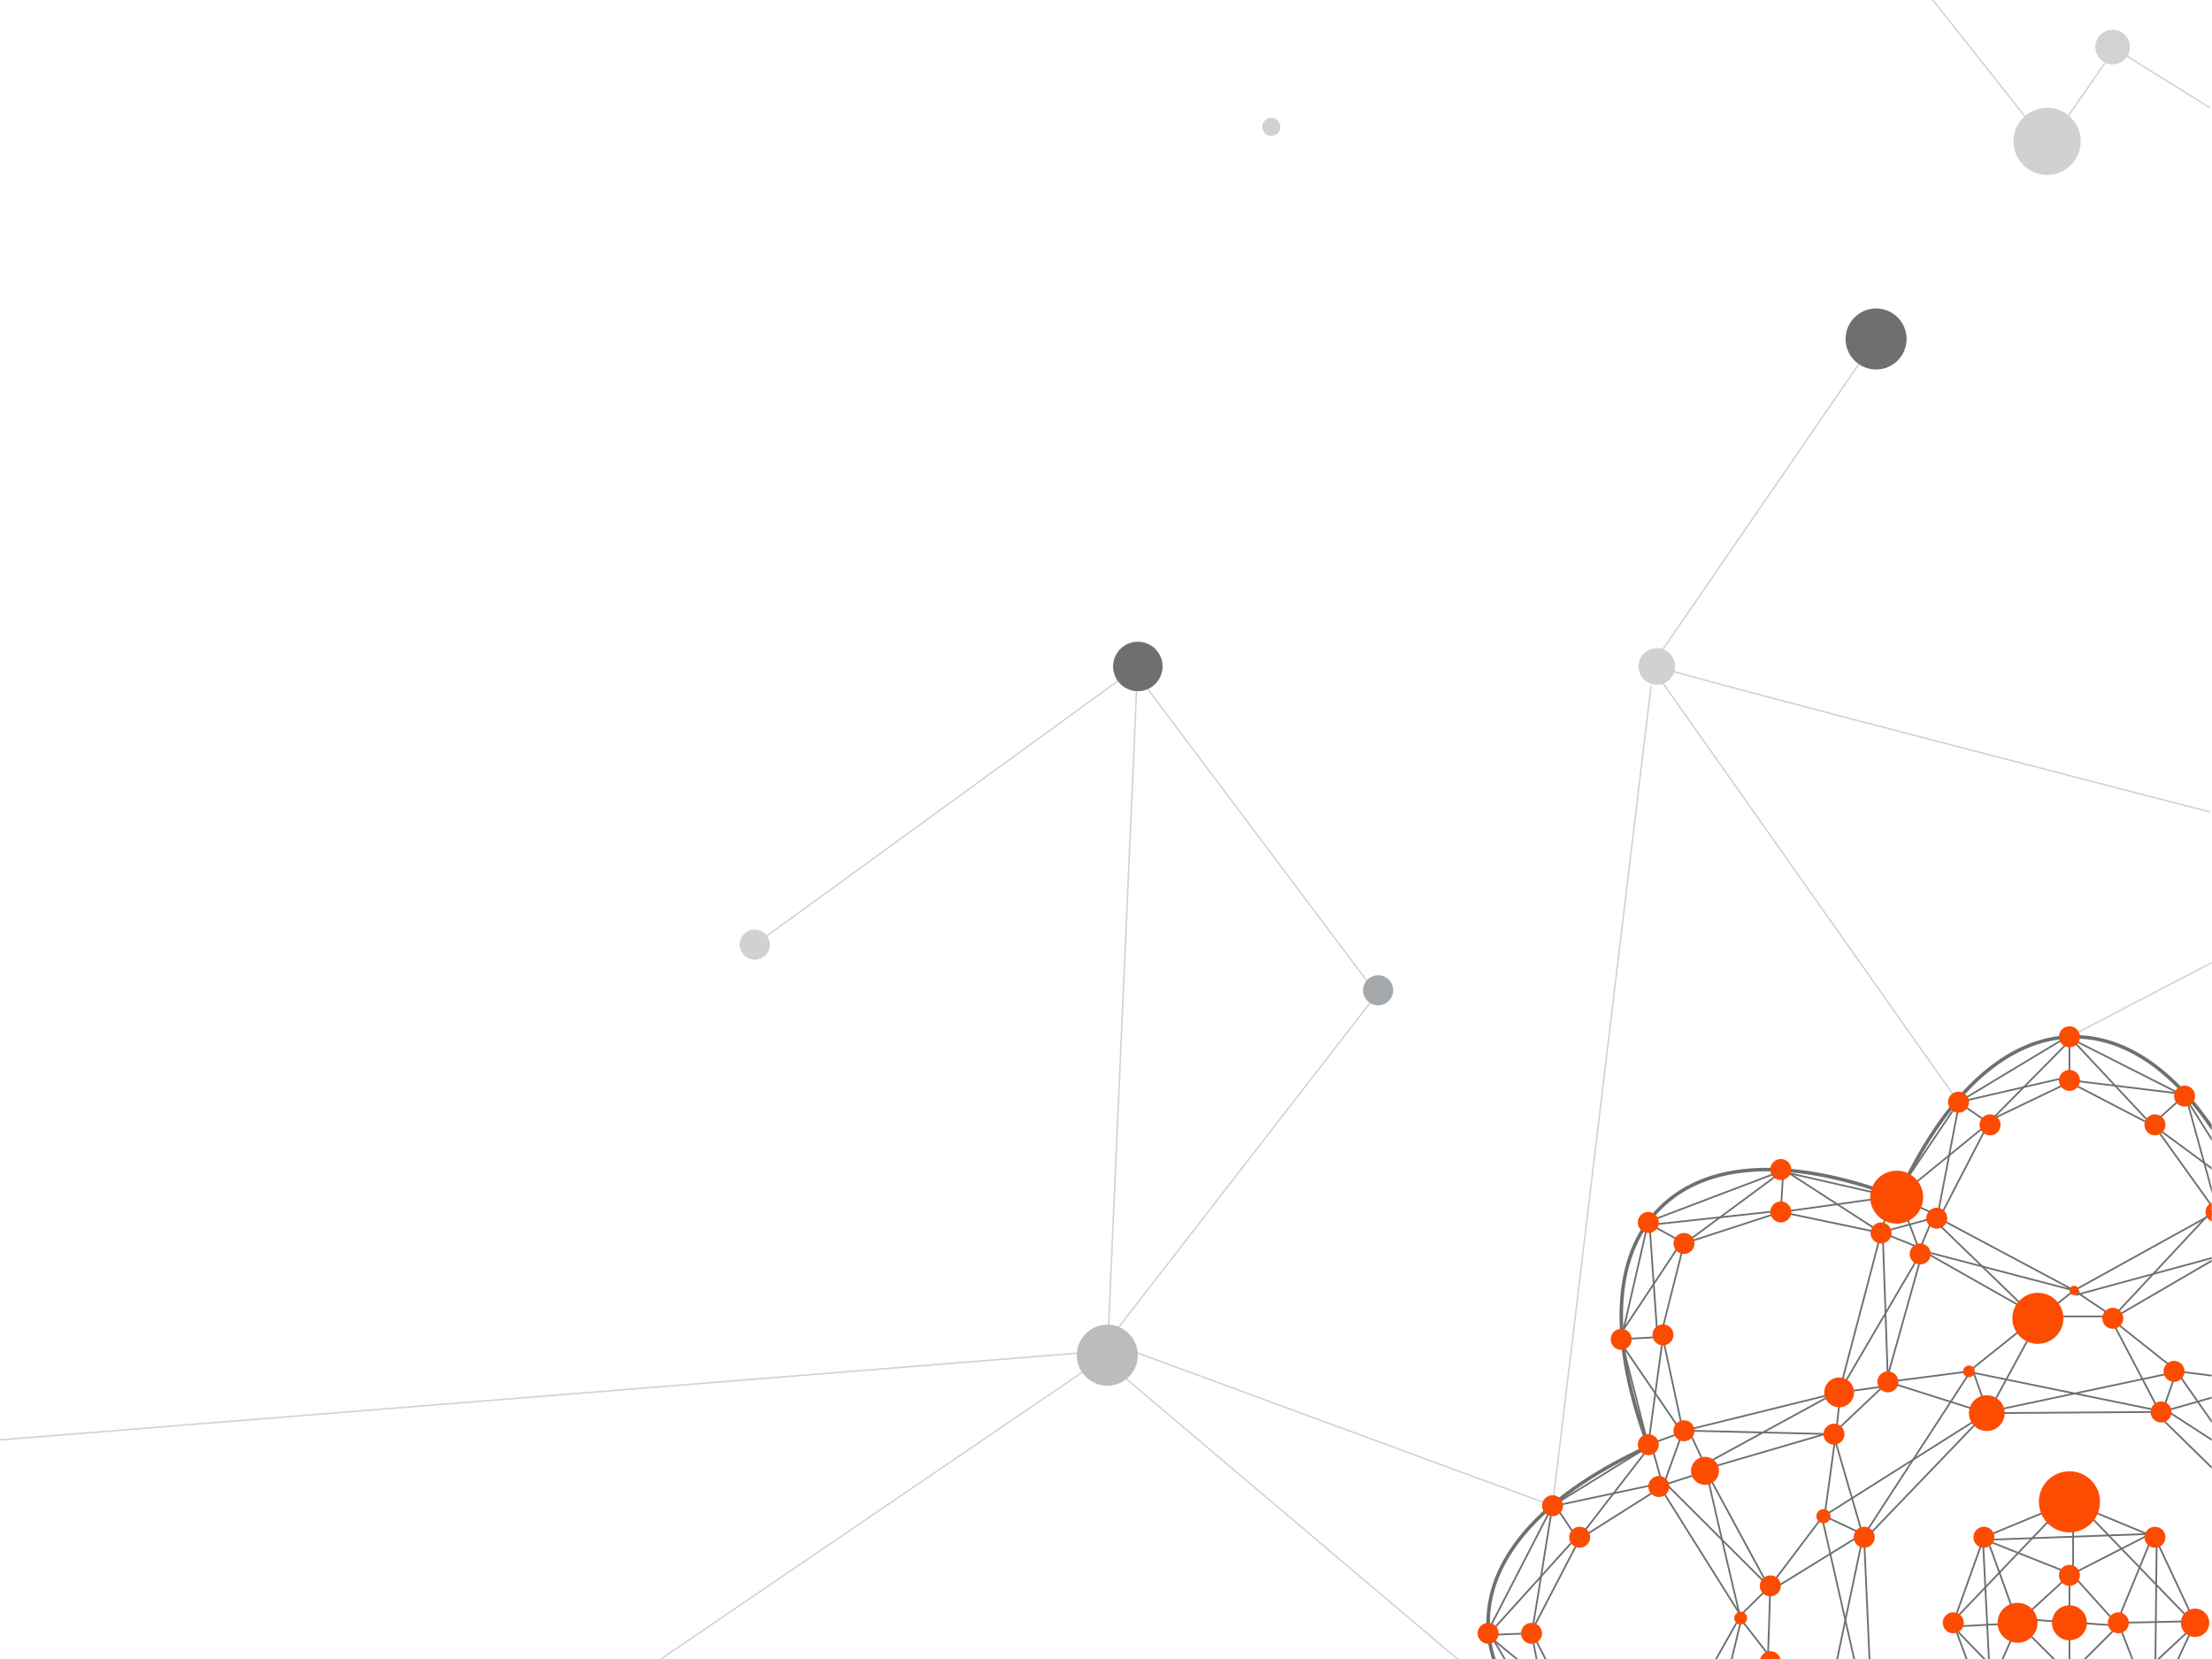 <?xml version="1.0" encoding="UTF-8" standalone="no"?>
<!-- Created with Inkscape (http://www.inkscape.org/) -->

<svg
   xmlns:dc="http://purl.org/dc/elements/1.1/"
   xmlns:cc="http://creativecommons.org/ns#"
   xmlns:rdf="http://www.w3.org/1999/02/22-rdf-syntax-ns#"
   xmlns:svg="http://www.w3.org/2000/svg"
   xmlns="http://www.w3.org/2000/svg"
   xmlns:xlink="http://www.w3.org/1999/xlink"
   version="1.1"
   width="1024"
   height="768"
   viewBox="0 0 1024 768"
   id="Layer_1"
   xml:space="preserve"><defs
   id="defs657" />
<g
   id="g3">
	<defs
   id="defs5">
		<rect
   width="1024.118"
   height="768.286"
   x="-0.258"
   y="-0.286"
   id="SVGID_1_" />
	</defs>
	<clipPath
   id="SVGID_2_">
		<use
   id="use9"
   style="overflow:visible"
   x="0"
   y="0"
   width="1024"
   height="768"
   xlink:href="#SVGID_1_" />
	</clipPath>
	<path
   d="m 588.517,54.548 c 2.308,0 4.186,1.876 4.186,4.186 0,2.316 -1.878,4.189 -4.186,4.189 -2.311,0 -4.187,-1.873 -4.187,-4.189 0,-2.31 1.876,-4.186 4.187,-4.186 z"
   clip-path="url(#SVGID_2_)"
   id="path11"
   style="fill:#d0d1d2" />
	
		<line
   id="line13"
   y2="12.701"
   x2="1262.997"
   y1="217.324"
   x1="1193.136"
   stroke-miterlimit="10"
   stroke-width="0.807"
   stroke="#d0d1d2"
   fill="none"
   clip-path="url(#SVGID_2_)"
   style="fill:none;stroke:#d0d1d2;stroke-width:0.807;stroke-miterlimit:10" />
	
		<line
   id="line15"
   y2="479.965"
   x2="958.006"
   y1="445.021"
   x1="1025.03"
   stroke-miterlimit="10"
   stroke-width="0.687"
   stroke="#d1d2d3"
   fill="none"
   clip-path="url(#SVGID_2_)"
   style="fill:none;stroke:#d1d2d3;stroke-width:0.687;stroke-miterlimit:10" />
	<path
   d="m 766.981,308.516 c 2.866,2.152 256.039,67.339 256.039,67.339"
   clip-path="url(#SVGID_2_)"
   id="path17"
   style="fill:none;stroke:#d1d2d3;stroke-width:0.687;stroke-miterlimit:10" />
	
		<line
   id="line19"
   y2="306.364"
   x2="762.854"
   y1="510.232"
   x1="906.656"
   stroke-miterlimit="10"
   stroke-width="0.687"
   stroke="#d1d2d3"
   fill="none"
   clip-path="url(#SVGID_2_)"
   style="fill:none;stroke:#d1d2d3;stroke-width:0.687;stroke-miterlimit:10" />
	
		<line
   id="line21"
   y2="156.924"
   x2="868.502"
   y1="308.516"
   x1="764.342"
   stroke-miterlimit="10"
   stroke-width="0.687"
   stroke="#d1d2d3"
   fill="none"
   clip-path="url(#SVGID_2_)"
   style="fill:none;stroke:#d1d2d3;stroke-width:0.687;stroke-miterlimit:10" />
	<path
   d="m 718.722,697.041 45.62,-379.651 -45.62,379.651 z"
   clip-path="url(#SVGID_2_)"
   id="path23"
   style="fill:none;stroke:#d1d2d3;stroke-width:0.687;stroke-miterlimit:10" />
	<polyline
   id="polyline25"
   points="   521.867,306.364 526.74,312.853 637.399,460.21 512.614,621.163 718.722,697.041  "
   stroke-miterlimit="10"
   stroke-width="0.687"
   stroke="#d1d2d3"
   fill="none"
   clip-path="url(#SVGID_2_)"
   style="fill:none;stroke:#d1d2d3;stroke-width:0.687;stroke-miterlimit:10" />
	
		<line
   id="line27"
   y2="627.356"
   x2="512.614"
   y1="306.364"
   x1="526.734"
   stroke-miterlimit="10"
   stroke-width="0.687"
   stroke="#d1d2d3"
   fill="none"
   clip-path="url(#SVGID_2_)"
   style="fill:none;stroke:#d1d2d3;stroke-width:0.687;stroke-miterlimit:10" />
	<polyline
   id="polyline29"
   points="   519.672,636.858 719.658,806.039 170.791,860.016 512.614,627.356  "
   stroke-miterlimit="10"
   stroke-width="0.687"
   stroke="#d1d2d3"
   fill="none"
   clip-path="url(#SVGID_2_)"
   style="fill:none;stroke:#d1d2d3;stroke-width:0.687;stroke-miterlimit:10" />
	
		<line
   id="line31"
   y2="666.579"
   x2="-0.258"
   y1="625.296"
   x1="512.703"
   stroke-miterlimit="10"
   stroke-width="0.687"
   stroke="#d1d2d3"
   fill="none"
   clip-path="url(#SVGID_2_)"
   style="fill:none;stroke:#d1d2d3;stroke-width:0.687;stroke-miterlimit:10" />
	<polyline
   id="polyline33"
   points="   1156.397,938.963 1156.397,938.553 1156.397,937.635 1141.875,925.988 1096.692,961.05 1096.692,940.704 1156.397,938.963    1096.15,961.05 1042.725,948.695 1011.834,996.516 958.006,1022.525 901.29,988.736 878.835,947.364 824.396,961.683    766.278,941.512 750.506,883.89 763.048,833.794 718.722,805.411 688.901,754.991 718.722,697.041 763.161,669.611    750.506,620.021 763.048,565.537 824.396,542.243 877.086,554.208 906.656,510.232 956.965,479.938 1011.292,507.41    1041.146,554.882 1093.773,542.243 1143.92,552.062 1169.882,610.29 1158.416,669.327 1199.971,696.22 1231.479,754.583    1207.907,800.311 1157.036,832.208 1169.441,881.936  "
   stroke-miterlimit="10"
   stroke-width="0.807"
   stroke="#6d6f71"
   fill="none"
   clip-path="url(#SVGID_2_)"
   style="fill:none;stroke:#6d6f71;stroke-width:0.807;stroke-miterlimit:10" />
	<polyline
   id="polyline35"
   points="   1169.441,881.936 1156.397,938.553 1151.535,880.189  "
   stroke-miterlimit="10"
   stroke-width="0.807"
   stroke="#6d6f71"
   fill="none"
   clip-path="url(#SVGID_2_)"
   style="fill:none;stroke:#6d6f71;stroke-width:0.807;stroke-miterlimit:10" />
	<polyline
   id="polyline37"
   points="   1151.959,881.936 1168.768,880.994 1140.396,842.667 1150.483,812.745 1158.416,832.208 1188.808,790.814 1207.21,799.902    1212.448,753.937 1232.24,753.376 1191.228,712.089 1200.641,695.229 1152.361,687.614 1158.011,668.117 1140.396,662.535    1170.518,609.617 1152.233,608.219 1143.083,550.712 1133.67,564.7 1092.925,541.387 1091.176,560.127 1043.954,554.208    1050.292,571.559 1026.469,560.449 1011.699,506.739 996.096,520.725 958.006,479.965 958.006,498.399 906.656,510.232    920.653,519.917 878.594,554.191 897.931,563.085 869.554,570.772 878.428,553.806  "
   stroke-miterlimit="10"
   stroke-width="0.807"
   stroke="#6d6f71"
   fill="none"
   clip-path="url(#SVGID_2_)"
   style="fill:none;stroke:#6d6f71;stroke-width:0.807;stroke-miterlimit:10" />
	<polyline
   id="polyline39"
   points="   870.229,570.212 825.578,541.387 824.396,560.463 764.258,566.983 778.513,574.918 748.521,620.021 769.837,618.896    763.048,668.788 778.915,663.002 769.837,688.151 764.97,670.537  "
   stroke-miterlimit="10"
   stroke-width="0.807"
   stroke="#6d6f71"
   fill="none"
   clip-path="url(#SVGID_2_)"
   style="fill:none;stroke:#6d6f71;stroke-width:0.807;stroke-miterlimit:10" />
	<polyline
   id="polyline41"
   points="   768.693,686.673 720.012,697.041 729.764,711.636 688.901,756.869 708.989,756.107 718.722,805.411 728.798,790.814    763.585,832.854 767.916,814.833  "
   stroke-miterlimit="10"
   stroke-width="0.807"
   stroke="#6d6f71"
   fill="none"
   clip-path="url(#SVGID_2_)"
   style="fill:none;stroke:#6d6f71;stroke-width:0.807;stroke-miterlimit:10" />
	<polyline
   id="polyline43"
   points="   767.916,814.833 779.564,840.247 763.048,833.794 769.23,880.862 750.501,883.148 777.839,922.549 766.278,940.704    823.424,941.648 824.396,958.991 871.706,928.6 897.487,940.704 879.774,947.364 873.968,929.501  "
   stroke-miterlimit="10"
   stroke-width="0.807"
   stroke="#6d6f71"
   fill="none"
   clip-path="url(#SVGID_2_)"
   style="fill:none;stroke:#6d6f71;stroke-width:0.807;stroke-miterlimit:10" />
	<polyline
   id="polyline45"
   points="   878.835,948.695 918.415,979.839 903.845,988.736 956.293,1001.086 958.006,1022.525 996.77,984.813 1011.286,996.497    1023.265,940.905  "
   stroke-miterlimit="10"
   stroke-width="0.807"
   stroke="#6d6f71"
   fill="none"
   clip-path="url(#SVGID_2_)"
   style="fill:none;stroke:#6d6f71;stroke-width:0.807;stroke-miterlimit:10" />
	<polyline
   id="polyline47"
   points="   1022.723,940.704 1042.725,946.89 1031.337,925.237 1023.265,938.553  "
   stroke-miterlimit="10"
   stroke-width="0.807"
   stroke="#6d6f71"
   fill="none"
   clip-path="url(#SVGID_2_)"
   style="fill:none;stroke:#6d6f71;stroke-width:0.807;stroke-miterlimit:10" />
	<polyline
   id="polyline49"
   points="   1031.337,923.354 1051.773,929.501 1043.299,947.829  "
   stroke-miterlimit="10"
   stroke-width="0.807"
   stroke="#6d6f71"
   fill="none"
   clip-path="url(#SVGID_2_)"
   style="fill:none;stroke:#6d6f71;stroke-width:0.807;stroke-miterlimit:10" />
	
		<line
   id="line51"
   y2="884.22"
   x2="1169.882"
   y1="925.237"
   x1="1143.352"
   stroke-miterlimit="10"
   stroke-width="0.807"
   stroke="#6d6f71"
   fill="none"
   clip-path="url(#SVGID_2_)"
   style="fill:none;stroke:#6d6f71;stroke-width:0.807;stroke-miterlimit:10" />
	
		<line
   id="line53"
   y2="950.515"
   x2="1041.552"
   y1="940.704"
   x1="1095.211"
   stroke-miterlimit="10"
   stroke-width="0.807"
   stroke="#6d6f71"
   fill="none"
   clip-path="url(#SVGID_2_)"
   style="fill:none;stroke:#6d6f71;stroke-width:0.807;stroke-miterlimit:10" />
	
		<line
   id="line55"
   y2="883.551"
   x2="1151.148"
   y1="832.202"
   x1="1157.879"
   stroke-miterlimit="10"
   stroke-width="0.807"
   stroke="#6d6f71"
   fill="none"
   clip-path="url(#SVGID_2_)"
   style="fill:none;stroke:#6d6f71;stroke-width:0.807;stroke-miterlimit:10" />
	<polyline
   id="polyline57"
   points="   1139.053,841.933 1158.147,831.37 1132.913,822.47  "
   stroke-miterlimit="10"
   stroke-width="0.807"
   stroke="#6d6f71"
   fill="none"
   clip-path="url(#SVGID_2_)"
   style="fill:none;stroke:#6d6f71;stroke-width:0.807;stroke-miterlimit:10" />
	
		<line
   id="line59"
   y2="822.47"
   x2="1132.148"
   y1="840.652"
   x1="1137.571"
   stroke-miterlimit="10"
   stroke-width="0.807"
   stroke="#6d6f71"
   fill="none"
   clip-path="url(#SVGID_2_)"
   style="fill:none;stroke:#6d6f71;stroke-width:0.807;stroke-miterlimit:10" />
	
		<line
   id="line61"
   y2="823.305"
   x2="1130.438"
   y1="812.745"
   x1="1151.541"
   stroke-miterlimit="10"
   stroke-width="0.807"
   stroke="#6d6f71"
   fill="none"
   clip-path="url(#SVGID_2_)"
   style="fill:none;stroke:#6d6f71;stroke-width:0.807;stroke-miterlimit:10" />
	<polyline
   id="polyline63"
   points="   1024.07,941.375 1052.457,930.889 1095.748,960.067  "
   stroke-miterlimit="10"
   stroke-width="0.807"
   stroke="#6d6f71"
   fill="none"
   clip-path="url(#SVGID_2_)"
   style="fill:none;stroke:#6d6f71;stroke-width:0.807;stroke-miterlimit:10" />
	<path
   d="m 1141.875,924.634 9.273,-39.741 c 0,0 -12.034,-41.925 -12.096,-42.96 -0.06,-1.039 -70.922,18.083 -70.922,18.083 l -16.357,68.85 43.975,11.839 44.648,-14.79"
   clip-path="url(#SVGID_2_)"
   id="path65"
   style="fill:none;stroke:#6d6f71;stroke-width:0.807;stroke-miterlimit:10" />
	<polyline
   id="polyline67"
   points="   1023.265,940.905 998.787,983.338 958.848,1002.121 919.58,978.092 895.751,940.704 959.299,904.798 1023.657,940.704  "
   stroke-miterlimit="10"
   stroke-width="0.807"
   stroke="#6d6f71"
   fill="none"
   clip-path="url(#SVGID_2_)"
   style="fill:none;stroke:#6d6f71;stroke-width:0.807;stroke-miterlimit:10" />
	<polyline
   id="polyline69"
   points="   873.968,929.501 823.47,942.5 779.564,924.634 769.837,882.563 780.398,840.783 850.727,860.016 873.968,928.062  "
   stroke-miterlimit="10"
   stroke-width="0.807"
   stroke="#6d6f71"
   fill="none"
   clip-path="url(#SVGID_2_)"
   style="fill:none;stroke:#6d6f71;stroke-width:0.807;stroke-miterlimit:10" />
	<polyline
   id="polyline71"
   points="   767.916,814.833 727.005,790.814 708.989,755.257 731.271,712.355 768.693,688.69 805.811,747.861 768.693,813.62  "
   stroke-miterlimit="10"
   stroke-width="0.807"
   stroke="#6d6f71"
   fill="none"
   clip-path="url(#SVGID_2_)"
   style="fill:none;stroke:#6d6f71;stroke-width:0.807;stroke-miterlimit:10" />
	<polyline
   id="polyline73"
   points="   779.046,662.332 769.23,616.741 779.564,575.635 824.396,561.043 870.791,570.775 851.4,644.581 779.564,662.332  "
   stroke-miterlimit="10"
   stroke-width="0.807"
   stroke="#6d6f71"
   fill="none"
   clip-path="url(#SVGID_2_)"
   style="fill:none;stroke:#6d6f71;stroke-width:0.807;stroke-miterlimit:10" />
	<polyline
   id="polyline75"
   points="   897.796,563.936 921.246,518.573 958.006,500.954 997.596,521.53 1025.89,561.043 960.189,597.378 896.583,563.449  "
   stroke-miterlimit="10"
   stroke-width="0.807"
   stroke="#6d6f71"
   fill="none"
   clip-path="url(#SVGID_2_)"
   style="fill:none;stroke:#6d6f71;stroke-width:0.807;stroke-miterlimit:10" />
	<polyline
   id="polyline77"
   points="   1051.652,573.673 1091.852,561.606 1133.404,564.971 1153.553,609.077 1139.991,662.868 1068.131,645.12 1051.652,573.673  "
   stroke-miterlimit="10"
   stroke-width="0.807"
   stroke="#6d6f71"
   fill="none"
   clip-path="url(#SVGID_2_)"
   style="fill:none;stroke:#6d6f71;stroke-width:0.807;stroke-miterlimit:10" />
	<polyline
   id="polyline79"
   points="   1102.606,734.142 1130.98,680.954 1072.998,662.332 1077.86,701.906 1101.984,732.797  "
   stroke-miterlimit="10"
   stroke-width="0.807"
   stroke="#6d6f71"
   fill="none"
   clip-path="url(#SVGID_2_)"
   style="fill:none;stroke:#6d6f71;stroke-width:0.807;stroke-miterlimit:10" />
	<polyline
   id="polyline81"
   points="   1132.148,822.47 1105.027,769.242 1075.172,799.771 1073.56,836.485 1132.148,822.47  "
   stroke-miterlimit="10"
   stroke-width="0.807"
   stroke="#6d6f71"
   fill="none"
   clip-path="url(#SVGID_2_)"
   style="fill:none;stroke:#6d6f71;stroke-width:0.807;stroke-miterlimit:10" />
	<polyline
   id="polyline83"
   points="   1031.868,924.639 1047.593,862.033 1010.755,868.084 978.077,892.294 1030.118,922.549  "
   stroke-miterlimit="10"
   stroke-width="0.807"
   stroke="#6d6f71"
   fill="none"
   clip-path="url(#SVGID_2_)"
   style="fill:none;stroke:#6d6f71;stroke-width:0.807;stroke-miterlimit:10" />
	<polyline
   id="polyline85"
   points="   943.516,892.696 889.993,921.339 874.531,864.886 913.123,869.751 941.098,890.544  "
   stroke-miterlimit="10"
   stroke-width="0.807"
   stroke="#6d6f71"
   fill="none"
   clip-path="url(#SVGID_2_)"
   style="fill:none;stroke:#6d6f71;stroke-width:0.807;stroke-miterlimit:10" />
	<polyline
   id="polyline87"
   points="   849.007,837.07 842.524,799.231 819.53,768.528 786.308,821.687 847.628,837.07  "
   stroke-miterlimit="10"
   stroke-width="0.807"
   stroke="#6d6f71"
   fill="none"
   clip-path="url(#SVGID_2_)"
   style="fill:none;stroke:#6d6f71;stroke-width:0.807;stroke-miterlimit:10" />
	<polyline
   id="polyline89"
   points="   819.53,734.142 820.014,733.503 844.811,700.655 850.051,662.332 789.297,680.079 818.572,734.142 771.785,687.48  "
   stroke-miterlimit="10"
   stroke-width="0.807"
   stroke="#6d6f71"
   fill="none"
   clip-path="url(#SVGID_2_)"
   style="fill:none;stroke:#6d6f71;stroke-width:0.807;stroke-miterlimit:10" />
	<polyline
   id="polyline91"
   points="   873.968,639.714 911.514,634.846 943.387,609.278 890.124,579.088 873.168,639.475  "
   stroke-miterlimit="10"
   stroke-width="0.807"
   stroke="#6d6f71"
   fill="none"
   clip-path="url(#SVGID_2_)"
   style="fill:none;stroke:#6d6f71;stroke-width:0.807;stroke-miterlimit:10" />
	<polyline
   id="polyline93"
   points="   978.077,610.29 1031.68,579.088 1047.593,639.714 1007.927,634.846 976.987,610.29  "
   stroke-miterlimit="10"
   stroke-width="0.807"
   stroke="#6d6f71"
   fill="none"
   clip-path="url(#SVGID_2_)"
   style="fill:none;stroke:#6d6f71;stroke-width:0.807;stroke-miterlimit:10" />
	
		<line
   id="line95"
   y2="862.876"
   x2="1047.593"
   y1="929.501"
   x1="1052.457"
   stroke-miterlimit="10"
   stroke-width="0.807"
   stroke="#6d6f71"
   fill="none"
   clip-path="url(#SVGID_2_)"
   style="fill:none;stroke:#6d6f71;stroke-width:0.807;stroke-miterlimit:10" />
	<path
   d="M 1055.538,841.32"
   clip-path="url(#SVGID_2_)"
   id="path97"
   style="fill:none;stroke:#6d6f71;stroke-width:0.807;stroke-miterlimit:10" />
	<polyline
   id="polyline99"
   points="   1047.593,860.016 1069.258,860.016 1073.56,836.485  "
   stroke-miterlimit="10"
   stroke-width="0.807"
   stroke="#6d6f71"
   fill="none"
   clip-path="url(#SVGID_2_)"
   style="fill:none;stroke:#6d6f71;stroke-width:0.807;stroke-miterlimit:10" />
	<path
   d="M 1051.773,841.933"
   clip-path="url(#SVGID_2_)"
   id="path101"
   style="fill:none;stroke:#6d6f71;stroke-width:0.807;stroke-miterlimit:10" />
	
		<line
   id="line103"
   y2="861.089"
   x2="1069.258"
   y1="924.634"
   x1="1031.337"
   stroke-miterlimit="10"
   stroke-width="0.807"
   stroke="#6d6f71"
   fill="none"
   clip-path="url(#SVGID_2_)"
   style="fill:none;stroke:#6d6f71;stroke-width:0.807;stroke-miterlimit:10" />
	
		<line
   id="line105"
   y2="841.933"
   x2="1135.953"
   y1="837.067"
   x1="1074.125"
   stroke-miterlimit="10"
   stroke-width="0.807"
   stroke="#6d6f71"
   fill="none"
   clip-path="url(#SVGID_2_)"
   style="fill:none;stroke:#6d6f71;stroke-width:0.807;stroke-miterlimit:10" />
	
		<line
   id="line107"
   y2="822.752"
   x2="1130.98"
   y1="859.744"
   x1="1070.331"
   stroke-miterlimit="10"
   stroke-width="0.807"
   stroke="#6d6f71"
   fill="none"
   clip-path="url(#SVGID_2_)"
   style="fill:none;stroke:#6d6f71;stroke-width:0.807;stroke-miterlimit:10" />
	
		<line
   id="line109"
   y2="752.56"
   x2="1114.44"
   y1="821.708"
   x1="1132.148"
   stroke-miterlimit="10"
   stroke-width="0.807"
   stroke="#6d6f71"
   fill="none"
   clip-path="url(#SVGID_2_)"
   style="fill:none;stroke:#6d6f71;stroke-width:0.807;stroke-miterlimit:10" />
	<path
   d="M 1072.998,801.649"
   clip-path="url(#SVGID_2_)"
   id="path111"
   style="fill:none;stroke:#6d6f71;stroke-width:0.807;stroke-miterlimit:10" />
	<path
   d="M 1051.773,841.933"
   clip-path="url(#SVGID_2_)"
   id="path113"
   style="fill:none;stroke:#6d6f71;stroke-width:0.807;stroke-miterlimit:10" />
	<path
   d="M 1052.443,841.251"
   clip-path="url(#SVGID_2_)"
   id="path115"
   style="fill:none;stroke:#6d6f71;stroke-width:0.807;stroke-miterlimit:10" />
	
		<line
   id="line117"
   y2="790.216"
   x2="1055.943"
   y1="836.485"
   x1="1072.998"
   stroke-miterlimit="10"
   stroke-width="0.807"
   stroke="#6d6f71"
   fill="none"
   clip-path="url(#SVGID_2_)"
   style="fill:none;stroke:#6d6f71;stroke-width:0.807;stroke-miterlimit:10" />
	<polyline
   id="polyline119"
   points="   1057.325,792.907 1001.884,846.797 921.056,848.582 866.594,793.849 862.998,712.892 919.359,654.188 997.596,653.651    1056.748,711.636 1058.626,790.814  "
   stroke-miterlimit="10"
   stroke-width="0.807"
   stroke="#6d6f71"
   fill="none"
   clip-path="url(#SVGID_2_)"
   style="fill:none;stroke:#6d6f71;stroke-width:0.807;stroke-miterlimit:10" />
	<polyline
   id="polyline121"
   points="   1074.125,799.366 1055.825,792 1103.503,769.242 1104.488,734.142 1151.541,688.151  "
   stroke-miterlimit="10"
   stroke-width="0.807"
   stroke="#6d6f71"
   fill="none"
   clip-path="url(#SVGID_2_)"
   style="fill:none;stroke:#6d6f71;stroke-width:0.807;stroke-miterlimit:10" />
	<polyline
   id="polyline123"
   points="   1113.232,751.221 1102.854,768.566 1151.541,812.145 1113.232,751.221 1150.612,688.151 1190.24,711.631 1212.077,752.434    1190.24,791.52 1151.959,812.745  "
   stroke-miterlimit="10"
   stroke-width="0.807"
   stroke="#6d6f71"
   fill="none"
   clip-path="url(#SVGID_2_)"
   style="fill:none;stroke:#6d6f71;stroke-width:0.807;stroke-miterlimit:10" />
	
		<line
   id="line125"
   y2="751.623"
   x2="1112.696"
   y1="734.812"
   x1="1104.217"
   stroke-miterlimit="10"
   stroke-width="0.807"
   stroke="#6d6f71"
   fill="none"
   clip-path="url(#SVGID_2_)"
   style="fill:none;stroke:#6d6f71;stroke-width:0.807;stroke-miterlimit:10" />
	<path
   d="m 1104.217,733.068 -48.392,-22.34 c 0,0 20.828,-9.536 21.364,-9.671 l -74.731,-48.413"
   clip-path="url(#SVGID_2_)"
   id="path127"
   style="fill:none;stroke:#6d6f71;stroke-width:0.807;stroke-miterlimit:10" />
	<polyline
   id="polyline129"
   points="   1114.44,752.853 1132.148,679.634 1152.233,688.151  "
   stroke-miterlimit="10"
   stroke-width="0.807"
   stroke="#6d6f71"
   fill="none"
   clip-path="url(#SVGID_2_)"
   style="fill:none;stroke:#6d6f71;stroke-width:0.807;stroke-miterlimit:10" />
	<path
   d="M 1057.72,790.216"
   clip-path="url(#SVGID_2_)"
   id="path131"
   style="fill:none;stroke:#6d6f71;stroke-width:0.807;stroke-miterlimit:10" />
	
		<line
   id="line133"
   y2="661.256"
   x2="1138.242"
   y1="688.151"
   x1="1150.612"
   stroke-miterlimit="10"
   stroke-width="0.807"
   stroke="#6d6f71"
   fill="none"
   clip-path="url(#SVGID_2_)"
   style="fill:none;stroke:#6d6f71;stroke-width:0.807;stroke-miterlimit:10" />
	<path
   d="m 1139.723,661.256 c 0,0.266 -7.129,18.823 -7.129,18.823"
   clip-path="url(#SVGID_2_)"
   id="path135"
   style="fill:none;stroke:#6d6f71;stroke-width:0.807;stroke-miterlimit:10" />
	
		<line
   id="line137"
   y2="644.581"
   x2="1068.131"
   y1="680.954"
   x1="1130.98"
   stroke-miterlimit="10"
   stroke-width="0.807"
   stroke="#6d6f71"
   fill="none"
   clip-path="url(#SVGID_2_)"
   style="fill:none;stroke:#6d6f71;stroke-width:0.807;stroke-miterlimit:10" />
	<polyline
   id="polyline139"
   points="   1072.35,662.868 1074.694,662.863 1141,662.767  "
   stroke-miterlimit="10"
   stroke-width="0.807"
   stroke="#6d6f71"
   fill="none"
   clip-path="url(#SVGID_2_)"
   style="fill:none;stroke:#6d6f71;stroke-width:0.807;stroke-miterlimit:10" />
	<path
   d="m 1072.998,663.92 c -0.112,1.503 -16.116,46.554 -16.116,46.554"
   clip-path="url(#SVGID_2_)"
   id="path141"
   style="fill:none;stroke:#6d6f71;stroke-width:0.807;stroke-miterlimit:10" />
	<polyline
   id="polyline143"
   points="   1069.795,646.999 1071.81,665.021 1047.593,640.945 1065.759,645.249  "
   stroke-miterlimit="10"
   stroke-width="0.807"
   stroke="#6d6f71"
   fill="none"
   clip-path="url(#SVGID_2_)"
   style="fill:none;stroke:#6d6f71;stroke-width:0.807;stroke-miterlimit:10" />
	
		<line
   id="line145"
   y2="639.714"
   x2="1049.621"
   y1="653.651"
   x1="1000.438"
   stroke-miterlimit="10"
   stroke-width="0.807"
   stroke="#6d6f71"
   fill="none"
   clip-path="url(#SVGID_2_)"
   style="fill:none;stroke:#6d6f71;stroke-width:0.807;stroke-miterlimit:10" />
	
		<line
   id="line147"
   y2="655.199"
   x2="1000.438"
   y1="636.104"
   x1="1007.127"
   stroke-miterlimit="10"
   stroke-width="0.807"
   stroke="#6d6f71"
   fill="none"
   clip-path="url(#SVGID_2_)"
   style="fill:none;stroke:#6d6f71;stroke-width:0.807;stroke-miterlimit:10" />
	
		<line
   id="line149"
   y2="612.238"
   x2="978.077"
   y1="652.645"
   x1="999.254"
   stroke-miterlimit="10"
   stroke-width="0.807"
   stroke="#6d6f71"
   fill="none"
   clip-path="url(#SVGID_2_)"
   style="fill:none;stroke:#6d6f71;stroke-width:0.807;stroke-miterlimit:10" />
	
		<line
   id="line151"
   y2="611.688"
   x2="943.387"
   y1="655.199"
   x1="919.751"
   stroke-miterlimit="10"
   stroke-width="0.807"
   stroke="#6d6f71"
   fill="none"
   clip-path="url(#SVGID_2_)"
   style="fill:none;stroke:#6d6f71;stroke-width:0.807;stroke-miterlimit:10" />
	
		<line
   id="line153"
   y2="652.645"
   x2="919.751"
   y1="635.171"
   x1="913.548"
   stroke-miterlimit="10"
   stroke-width="0.807"
   stroke="#6d6f71"
   fill="none"
   clip-path="url(#SVGID_2_)"
   style="fill:none;stroke:#6d6f71;stroke-width:0.807;stroke-miterlimit:10" />
	<polyline
   id="polyline155"
   points="   942.576,611.227 960.189,597.378 978.077,609.399 941.905,609.399  "
   stroke-miterlimit="10"
   stroke-width="0.807"
   stroke="#6d6f71"
   fill="none"
   clip-path="url(#SVGID_2_)"
   style="fill:none;stroke:#6d6f71;stroke-width:0.807;stroke-miterlimit:10" />
	<polyline
   id="polyline157"
   points="   1047.593,639.714 1050.898,574.784 1030.752,579.63 1067.503,643.368  "
   stroke-miterlimit="10"
   stroke-width="0.807"
   stroke="#6d6f71"
   fill="none"
   clip-path="url(#SVGID_2_)"
   style="fill:none;stroke:#6d6f71;stroke-width:0.807;stroke-miterlimit:10" />
	<polyline
   id="polyline159"
   points="   1041.146,554.882 1040.524,556.405 1031.477,578.532 1027.569,561.606 1040.481,554.882  "
   stroke-miterlimit="10"
   stroke-width="0.807"
   stroke="#6d6f71"
   fill="none"
   clip-path="url(#SVGID_2_)"
   style="fill:none;stroke:#6d6f71;stroke-width:0.807;stroke-miterlimit:10" />
	
		<line
   id="line161"
   y2="599.533"
   x2="960.814"
   y1="580.505"
   x1="1030.752"
   stroke-miterlimit="10"
   stroke-width="0.807"
   stroke="#6d6f71"
   fill="none"
   clip-path="url(#SVGID_2_)"
   style="fill:none;stroke:#6d6f71;stroke-width:0.807;stroke-miterlimit:10" />
	
		<line
   id="line163"
   y2="560.648"
   x2="1023.917"
   y1="610.001"
   x1="977.857"
   stroke-miterlimit="10"
   stroke-width="0.807"
   stroke="#6d6f71"
   fill="none"
   clip-path="url(#SVGID_2_)"
   style="fill:none;stroke:#6d6f71;stroke-width:0.807;stroke-miterlimit:10" />
	
		<line
   id="line165"
   y2="521.53"
   x2="997.596"
   y1="554.208"
   x1="1041.92"
   stroke-miterlimit="10"
   stroke-width="0.807"
   stroke="#6d6f71"
   fill="none"
   clip-path="url(#SVGID_2_)"
   style="fill:none;stroke:#6d6f71;stroke-width:0.807;stroke-miterlimit:10" />
	
		<line
   id="line167"
   y2="542.105"
   x2="1092.651"
   y1="573.673"
   x1="1053.254"
   stroke-miterlimit="10"
   stroke-width="0.807"
   stroke="#6d6f71"
   fill="none"
   clip-path="url(#SVGID_2_)"
   style="fill:none;stroke:#6d6f71;stroke-width:0.807;stroke-miterlimit:10" />
	
		<line
   id="line169"
   y2="561.043"
   x2="1092.651"
   y1="552.195"
   x1="1142.814"
   stroke-miterlimit="10"
   stroke-width="0.807"
   stroke="#6d6f71"
   fill="none"
   clip-path="url(#SVGID_2_)"
   style="fill:none;stroke:#6d6f71;stroke-width:0.807;stroke-miterlimit:10" />
	
		<line
   id="line171"
   y2="566.704"
   x2="1134.19"
   y1="609.077"
   x1="1169.852"
   stroke-miterlimit="10"
   stroke-width="0.807"
   stroke="#6d6f71"
   fill="none"
   clip-path="url(#SVGID_2_)"
   style="fill:none;stroke:#6d6f71;stroke-width:0.807;stroke-miterlimit:10" />
	
		<line
   id="line173"
   y2="611.227"
   x2="1152.021"
   y1="668.782"
   x1="1159.221"
   stroke-miterlimit="10"
   stroke-width="0.807"
   stroke="#6d6f71"
   fill="none"
   clip-path="url(#SVGID_2_)"
   style="fill:none;stroke:#6d6f71;stroke-width:0.807;stroke-miterlimit:10" />
	
		<line
   id="line175"
   y2="711.309"
   x2="1190.24"
   y1="668.383"
   x1="1158.416"
   stroke-miterlimit="10"
   stroke-width="0.807"
   stroke="#6d6f71"
   fill="none"
   clip-path="url(#SVGID_2_)"
   style="fill:none;stroke:#6d6f71;stroke-width:0.807;stroke-miterlimit:10" />
	
		<line
   id="line177"
   y2="751.248"
   x2="1213.146"
   y1="698.24"
   x1="1199.971"
   stroke-miterlimit="10"
   stroke-width="0.807"
   stroke="#6d6f71"
   fill="none"
   clip-path="url(#SVGID_2_)"
   style="fill:none;stroke:#6d6f71;stroke-width:0.807;stroke-miterlimit:10" />
	
		<line
   id="line179"
   y2="790.814"
   x2="1190.24"
   y1="753.937"
   x1="1231.479"
   stroke-miterlimit="10"
   stroke-width="0.807"
   stroke="#6d6f71"
   fill="none"
   clip-path="url(#SVGID_2_)"
   style="fill:none;stroke:#6d6f71;stroke-width:0.807;stroke-miterlimit:10" />
	
		<line
   id="line181"
   y2="811.188"
   x2="1156.148"
   y1="800.544"
   x1="1207.21"
   stroke-miterlimit="10"
   stroke-width="0.807"
   stroke="#6d6f71"
   fill="none"
   clip-path="url(#SVGID_2_)"
   style="fill:none;stroke:#6d6f71;stroke-width:0.807;stroke-miterlimit:10" />
	
		<line
   id="line183"
   y2="982.796"
   x2="999.593"
   y1="949.578"
   x1="1042.725"
   stroke-miterlimit="10"
   stroke-width="0.807"
   stroke="#6d6f71"
   fill="none"
   clip-path="url(#SVGID_2_)"
   style="fill:none;stroke:#6d6f71;stroke-width:0.807;stroke-miterlimit:10" />
	
		<line
   id="line185"
   y2="1000.415"
   x2="958.58"
   y1="996.516"
   x1="1010.353"
   stroke-miterlimit="10"
   stroke-width="0.807"
   stroke="#6d6f71"
   fill="none"
   clip-path="url(#SVGID_2_)"
   style="fill:none;stroke:#6d6f71;stroke-width:0.807;stroke-miterlimit:10" />
	
		<line
   id="line187"
   y2="979.007"
   x2="919.442"
   y1="1022.249"
   x1="958.58"
   stroke-miterlimit="10"
   stroke-width="0.807"
   stroke="#6d6f71"
   fill="none"
   clip-path="url(#SVGID_2_)"
   style="fill:none;stroke:#6d6f71;stroke-width:0.807;stroke-miterlimit:10" />
	
		<line
   id="line189"
   y2="943.828"
   x2="896.583"
   y1="988.736"
   x1="902.353"
   stroke-miterlimit="10"
   stroke-width="0.807"
   stroke="#6d6f71"
   fill="none"
   clip-path="url(#SVGID_2_)"
   style="fill:none;stroke:#6d6f71;stroke-width:0.807;stroke-miterlimit:10" />
	
		<line
   id="line191"
   y2="943.259"
   x2="823.992"
   y1="948.695"
   x1="877.475"
   stroke-miterlimit="10"
   stroke-width="0.807"
   stroke="#6d6f71"
   fill="none"
   clip-path="url(#SVGID_2_)"
   style="fill:none;stroke:#6d6f71;stroke-width:0.807;stroke-miterlimit:10" />
	
		<line
   id="line193"
   y2="924.298"
   x2="779.181"
   y1="960.204"
   x1="824.396"
   stroke-miterlimit="10"
   stroke-width="0.807"
   stroke="#6d6f71"
   fill="none"
   clip-path="url(#SVGID_2_)"
   style="fill:none;stroke:#6d6f71;stroke-width:0.807;stroke-miterlimit:10" />
	
		<line
   id="line195"
   y2="881.936"
   x2="771.144"
   y1="939.494"
   x1="766.944"
   stroke-miterlimit="10"
   stroke-width="0.807"
   stroke="#6d6f71"
   fill="none"
   clip-path="url(#SVGID_2_)"
   style="fill:none;stroke:#6d6f71;stroke-width:0.807;stroke-miterlimit:10" />
	
		<line
   id="line197"
   y2="840.783"
   x2="779.314"
   y1="884.22"
   x1="750.506"
   stroke-miterlimit="10"
   stroke-width="0.807"
   stroke="#6d6f71"
   fill="none"
   clip-path="url(#SVGID_2_)"
   style="fill:none;stroke:#6d6f71;stroke-width:0.807;stroke-miterlimit:10" />
	
		<line
   id="line199"
   y2="805.411"
   x2="718.722"
   y1="814.357"
   x1="767.916"
   stroke-miterlimit="10"
   stroke-width="0.807"
   stroke="#6d6f71"
   fill="none"
   clip-path="url(#SVGID_2_)"
   style="fill:none;stroke:#6d6f71;stroke-width:0.807;stroke-miterlimit:10" />
	
		<line
   id="line201"
   y2="757.68"
   x2="689.62"
   y1="789.907"
   x1="728.798"
   stroke-miterlimit="10"
   stroke-width="0.807"
   stroke="#6d6f71"
   fill="none"
   clip-path="url(#SVGID_2_)"
   style="fill:none;stroke:#6d6f71;stroke-width:0.807;stroke-miterlimit:10" />
	
		<line
   id="line203"
   y2="696.705"
   x2="718.722"
   y1="755.697"
   x1="709.209"
   stroke-miterlimit="10"
   stroke-width="0.807"
   stroke="#6d6f71"
   fill="none"
   clip-path="url(#SVGID_2_)"
   style="fill:none;stroke:#6d6f71;stroke-width:0.807;stroke-miterlimit:10" />
	
		<line
   id="line205"
   y2="667.193"
   x2="765.6"
   y1="711.631"
   x1="731.271"
   stroke-miterlimit="10"
   stroke-width="0.807"
   stroke="#6d6f71"
   fill="none"
   clip-path="url(#SVGID_2_)"
   style="fill:none;stroke:#6d6f71;stroke-width:0.807;stroke-miterlimit:10" />
	
		<line
   id="line207"
   y2="620.021"
   x2="749.196"
   y1="662.332"
   x1="778.107"
   stroke-miterlimit="10"
   stroke-width="0.807"
   stroke="#6d6f71"
   fill="none"
   clip-path="url(#SVGID_2_)"
   style="fill:none;stroke:#6d6f71;stroke-width:0.807;stroke-miterlimit:10" />
	
		<line
   id="line209"
   y2="567.255"
   x2="763.654"
   y1="617.954"
   x1="767.213"
   stroke-miterlimit="10"
   stroke-width="0.807"
   stroke="#6d6f71"
   fill="none"
   clip-path="url(#SVGID_2_)"
   style="fill:none;stroke:#6d6f71;stroke-width:0.807;stroke-miterlimit:10" />
	
		<line
   id="line211"
   y2="542.38"
   x2="824.905"
   y1="576.533"
   x1="778.649"
   stroke-miterlimit="10"
   stroke-width="0.807"
   stroke="#6d6f71"
   fill="none"
   clip-path="url(#SVGID_2_)"
   style="fill:none;stroke:#6d6f71;stroke-width:0.807;stroke-miterlimit:10" />
	
		<line
   id="line213"
   y2="553.534"
   x2="878.835"
   y1="561.043"
   x1="824.905"
   stroke-miterlimit="10"
   stroke-width="0.807"
   stroke="#6d6f71"
   fill="none"
   clip-path="url(#SVGID_2_)"
   style="fill:none;stroke:#6d6f71;stroke-width:0.807;stroke-miterlimit:10" />
	<polyline
   id="polyline215"
   points="   871.625,570.775 888.922,577.744 893.932,565.907  "
   stroke-miterlimit="10"
   stroke-width="0.807"
   stroke="#6d6f71"
   fill="none"
   clip-path="url(#SVGID_2_)"
   style="fill:none;stroke:#6d6f71;stroke-width:0.807;stroke-miterlimit:10" />
	
		<line
   id="line217"
   y2="557.288"
   x2="880.445"
   y1="578.817"
   x1="888.517"
   stroke-miterlimit="10"
   stroke-width="0.807"
   stroke="#6d6f71"
   fill="none"
   clip-path="url(#SVGID_2_)"
   style="fill:none;stroke:#6d6f71;stroke-width:0.807;stroke-miterlimit:10" />
	
		<line
   id="line219"
   y2="512.277"
   x2="906.651"
   y1="564.7"
   x1="896.583"
   stroke-miterlimit="10"
   stroke-width="0.807"
   stroke="#6d6f71"
   fill="none"
   clip-path="url(#SVGID_2_)"
   style="fill:none;stroke:#6d6f71;stroke-width:0.807;stroke-miterlimit:10" />
	
		<line
   id="line221"
   y2="480.92"
   x2="958.982"
   y1="519.651"
   x1="920.658"
   stroke-miterlimit="10"
   stroke-width="0.807"
   stroke="#6d6f71"
   fill="none"
   clip-path="url(#SVGID_2_)"
   style="fill:none;stroke:#6d6f71;stroke-width:0.807;stroke-miterlimit:10" />
	
		<line
   id="line223"
   y2="506.334"
   x2="1009.682"
   y1="500.151"
   x1="958.982"
   stroke-miterlimit="10"
   stroke-width="0.807"
   stroke="#6d6f71"
   fill="none"
   clip-path="url(#SVGID_2_)"
   style="fill:none;stroke:#6d6f71;stroke-width:0.807;stroke-miterlimit:10" />
	
		<line
   id="line225"
   y2="565.907"
   x2="896.583"
   y1="611.227"
   x1="943.387"
   stroke-miterlimit="10"
   stroke-width="0.807"
   stroke="#6d6f71"
   fill="none"
   clip-path="url(#SVGID_2_)"
   style="fill:none;stroke:#6d6f71;stroke-width:0.807;stroke-miterlimit:10" />
	
		<line
   id="line227"
   y2="598.049"
   x2="962.61"
   y1="579.088"
   x1="890.124"
   stroke-miterlimit="10"
   stroke-width="0.807"
   stroke="#6d6f71"
   fill="none"
   clip-path="url(#SVGID_2_)"
   style="fill:none;stroke:#6d6f71;stroke-width:0.807;stroke-miterlimit:10" />
	
		<line
   id="line229"
   y2="639.356"
   x2="873.968"
   y1="572.498"
   x1="871.625"
   stroke-miterlimit="10"
   stroke-width="0.807"
   stroke="#6d6f71"
   fill="none"
   clip-path="url(#SVGID_2_)"
   style="fill:none;stroke:#6d6f71;stroke-width:0.807;stroke-miterlimit:10" />
	
		<line
   id="line231"
   y2="580.505"
   x2="888.922"
   y1="644.581"
   x1="851.4"
   stroke-miterlimit="10"
   stroke-width="0.807"
   stroke="#6d6f71"
   fill="none"
   clip-path="url(#SVGID_2_)"
   style="fill:none;stroke:#6d6f71;stroke-width:0.807;stroke-miterlimit:10" />
	<polyline
   id="polyline233"
   points="   849.007,664.886 862.152,710.074 843.466,701.329  "
   stroke-miterlimit="10"
   stroke-width="0.807"
   stroke="#6d6f71"
   fill="none"
   clip-path="url(#SVGID_2_)"
   style="fill:none;stroke:#6d6f71;stroke-width:0.807;stroke-miterlimit:10" />
	
		<line
   id="line235"
   y2="653.651"
   x2="920.594"
   y1="701.906"
   x1="844.137"
   stroke-miterlimit="10"
   stroke-width="0.807"
   stroke="#6d6f71"
   fill="none"
   clip-path="url(#SVGID_2_)"
   style="fill:none;stroke:#6d6f71;stroke-width:0.807;stroke-miterlimit:10" />
	
		<line
   id="line237"
   y2="710.568"
   x2="862.998"
   y1="635.903"
   x1="911.514"
   stroke-miterlimit="10"
   stroke-width="0.807"
   stroke="#6d6f71"
   fill="none"
   clip-path="url(#SVGID_2_)"
   style="fill:none;stroke:#6d6f71;stroke-width:0.807;stroke-miterlimit:10" />
	<polyline
   id="polyline239"
   points="   918.415,653.836 873.968,639.714 850.051,662.332 852.071,644.581 870.791,642.023  "
   stroke-miterlimit="10"
   stroke-width="0.807"
   stroke="#6d6f71"
   fill="none"
   clip-path="url(#SVGID_2_)"
   style="fill:none;stroke:#6d6f71;stroke-width:0.807;stroke-miterlimit:10" />
	
		<line
   id="line241"
   y2="652.301"
   x2="995.782"
   y1="634.846"
   x1="910.301"
   stroke-miterlimit="10"
   stroke-width="0.807"
   stroke="#6d6f71"
   fill="none"
   clip-path="url(#SVGID_2_)"
   style="fill:none;stroke:#6d6f71;stroke-width:0.807;stroke-miterlimit:10" />
	
		<line
   id="line243"
   y2="635.903"
   x2="1003.778"
   y1="653.643"
   x1="919.987"
   stroke-miterlimit="10"
   stroke-width="0.807"
   stroke="#6d6f71"
   fill="none"
   clip-path="url(#SVGID_2_)"
   style="fill:none;stroke:#6d6f71;stroke-width:0.807;stroke-miterlimit:10" />
	
		<line
   id="line245"
   y2="634.846"
   x2="1007.637"
   y1="707.922"
   x1="1058.626"
   stroke-miterlimit="10"
   stroke-width="0.807"
   stroke="#6d6f71"
   fill="none"
   clip-path="url(#SVGID_2_)"
   style="fill:none;stroke:#6d6f71;stroke-width:0.807;stroke-miterlimit:10" />
	<path
   d="M 1001.905,651.021"
   clip-path="url(#SVGID_2_)"
   id="path247"
   style="fill:none;stroke:#6d6f71;stroke-width:0.807;stroke-miterlimit:10" />
	
		<line
   id="line249"
   y2="710.474"
   x2="1058.626"
   y1="798.29"
   x1="1074.125"
   stroke-miterlimit="10"
   stroke-width="0.807"
   stroke="#6d6f71"
   fill="none"
   clip-path="url(#SVGID_2_)"
   style="fill:none;stroke:#6d6f71;stroke-width:0.807;stroke-miterlimit:10" />
	
		<line
   id="line251"
   y2="701.906"
   x2="1077.86"
   y1="791.493"
   x1="1057.72"
   stroke-miterlimit="10"
   stroke-width="0.807"
   stroke="#6d6f71"
   fill="none"
   clip-path="url(#SVGID_2_)"
   style="fill:none;stroke:#6d6f71;stroke-width:0.807;stroke-miterlimit:10" />
	<path
   d="M 1051.413,843.483"
   clip-path="url(#SVGID_2_)"
   id="path253"
   style="fill:none;stroke:#6d6f71;stroke-width:0.807;stroke-miterlimit:10" />
	<polyline
   id="polyline255"
   points="   1047.593,858.942 999.458,848.986 1008.604,865.933  "
   stroke-miterlimit="10"
   stroke-width="0.807"
   stroke="#6d6f71"
   fill="none"
   clip-path="url(#SVGID_2_)"
   style="fill:none;stroke:#6d6f71;stroke-width:0.807;stroke-miterlimit:10" />
	<path
   d="M 1072.105,804.975"
   clip-path="url(#SVGID_2_)"
   id="path257"
   style="fill:none;stroke:#6d6f71;stroke-width:0.807;stroke-miterlimit:10" />
	
		<line
   id="line259"
   y2="892.865"
   x2="979.064"
   y1="939.494"
   x1="1021.488"
   stroke-miterlimit="10"
   stroke-width="0.807"
   stroke="#6d6f71"
   fill="none"
   clip-path="url(#SVGID_2_)"
   style="fill:none;stroke:#6d6f71;stroke-width:0.807;stroke-miterlimit:10" />
	<polyline
   id="polyline261"
   points="   1031.337,924.634 960.189,904.798 977.771,893.109 942.576,892.294 959.299,904.798  "
   stroke-miterlimit="10"
   stroke-width="0.807"
   stroke="#6d6f71"
   fill="none"
   clip-path="url(#SVGID_2_)"
   style="fill:none;stroke:#6d6f71;stroke-width:0.807;stroke-miterlimit:10" />
	
		<line
   id="line263"
   y2="891.295"
   x2="942.576"
   y1="939.494"
   x1="897.896"
   stroke-miterlimit="10"
   stroke-width="0.807"
   stroke="#6d6f71"
   fill="none"
   clip-path="url(#SVGID_2_)"
   style="fill:none;stroke:#6d6f71;stroke-width:0.807;stroke-miterlimit:10" />
	
		<line
   id="line265"
   y2="921.339"
   x2="888.568"
   y1="902.981"
   x1="959.707"
   stroke-miterlimit="10"
   stroke-width="0.807"
   stroke="#6d6f71"
   fill="none"
   clip-path="url(#SVGID_2_)"
   style="fill:none;stroke:#6d6f71;stroke-width:0.807;stroke-miterlimit:10" />
	<polyline
   id="polyline267"
   points="   1007.733,867.276 1011.292,867.276 1057.72,792.765  "
   stroke-miterlimit="10"
   stroke-width="0.807"
   stroke="#6d6f71"
   fill="none"
   clip-path="url(#SVGID_2_)"
   style="fill:none;stroke:#6d6f71;stroke-width:0.807;stroke-miterlimit:10" />
	
		<line
   id="line269"
   y2="848.348"
   x2="1001.116"
   y1="800.544"
   x1="1073.56"
   stroke-miterlimit="10"
   stroke-width="0.807"
   stroke="#6d6f71"
   fill="none"
   clip-path="url(#SVGID_2_)"
   style="fill:none;stroke:#6d6f71;stroke-width:0.807;stroke-miterlimit:10" />
	
		<line
   id="line271"
   y2="848.348"
   x2="919.886"
   y1="866.898"
   x1="1009.548"
   stroke-miterlimit="10"
   stroke-width="0.807"
   stroke="#6d6f71"
   fill="none"
   clip-path="url(#SVGID_2_)"
   style="fill:none;stroke:#6d6f71;stroke-width:0.807;stroke-miterlimit:10" />
	
		<line
   id="line273"
   y2="849.609"
   x2="999.458"
   y1="869.751"
   x1="911.514"
   stroke-miterlimit="10"
   stroke-width="0.807"
   stroke="#6d6f71"
   fill="none"
   clip-path="url(#SVGID_2_)"
   style="fill:none;stroke:#6d6f71;stroke-width:0.807;stroke-miterlimit:10" />
	
		<line
   id="line275"
   y2="893.109"
   x2="944.709"
   y1="851.633"
   x1="923.28"
   stroke-miterlimit="10"
   stroke-width="0.807"
   stroke="#6d6f71"
   fill="none"
   clip-path="url(#SVGID_2_)"
   style="fill:none;stroke:#6d6f71;stroke-width:0.807;stroke-miterlimit:10" />
	
		<line
   id="line277"
   y2="888.749"
   x2="979.064"
   y1="849.609"
   x1="1001.116"
   stroke-miterlimit="10"
   stroke-width="0.807"
   stroke="#6d6f71"
   fill="none"
   clip-path="url(#SVGID_2_)"
   style="fill:none;stroke:#6d6f71;stroke-width:0.807;stroke-miterlimit:10" />
	
		<line
   id="line279"
   y2="848.348"
   x2="919.886"
   y1="869.751"
   x1="911.514"
   stroke-miterlimit="10"
   stroke-width="0.807"
   stroke="#6d6f71"
   fill="none"
   clip-path="url(#SVGID_2_)"
   style="fill:none;stroke:#6d6f71;stroke-width:0.807;stroke-miterlimit:10" />
	
		<line
   id="line281"
   y2="792"
   x2="863.535"
   y1="869.751"
   x1="910.907"
   stroke-miterlimit="10"
   stroke-width="0.807"
   stroke="#6d6f71"
   fill="none"
   clip-path="url(#SVGID_2_)"
   style="fill:none;stroke:#6d6f71;stroke-width:0.807;stroke-miterlimit:10" />
	
		<line
   id="line283"
   y2="800.544"
   x2="845.396"
   y1="848.348"
   x1="919.886"
   stroke-miterlimit="10"
   stroke-width="0.807"
   stroke="#6d6f71"
   fill="none"
   clip-path="url(#SVGID_2_)"
   style="fill:none;stroke:#6d6f71;stroke-width:0.807;stroke-miterlimit:10" />
	<polyline
   id="polyline285"
   points="   873.968,864.883 872.09,862.79 849.007,837.07 851.4,857.461  "
   stroke-miterlimit="10"
   stroke-width="0.807"
   stroke="#6d6f71"
   fill="none"
   clip-path="url(#SVGID_2_)"
   style="fill:none;stroke:#6d6f71;stroke-width:0.807;stroke-miterlimit:10" />
	
		<line
   id="line287"
   y2="859.052"
   x2="851.856"
   y1="862.876"
   x1="872.798"
   stroke-miterlimit="10"
   stroke-width="0.807"
   stroke="#6d6f71"
   fill="none"
   clip-path="url(#SVGID_2_)"
   style="fill:none;stroke:#6d6f71;stroke-width:0.807;stroke-miterlimit:10" />
	<polyline
   id="polyline289"
   points="   851.856,837.07 864.515,794.053 845.396,799.366  "
   stroke-miterlimit="10"
   stroke-width="0.807"
   stroke="#6d6f71"
   fill="none"
   clip-path="url(#SVGID_2_)"
   style="fill:none;stroke:#6d6f71;stroke-width:0.807;stroke-miterlimit:10" />
	
		<line
   id="line291"
   y2="848.249"
   x2="919.387"
   y1="863.848"
   x1="874.531"
   stroke-miterlimit="10"
   stroke-width="0.807"
   stroke="#6d6f71"
   fill="none"
   clip-path="url(#SVGID_2_)"
   style="fill:none;stroke:#6d6f71;stroke-width:0.807;stroke-miterlimit:10" />
	
		<line
   id="line293"
   y2="835.919"
   x2="1072.998"
   y1="860.016"
   x1="1046.262"
   stroke-miterlimit="10"
   stroke-width="0.807"
   stroke="#6d6f71"
   fill="none"
   clip-path="url(#SVGID_2_)"
   style="fill:none;stroke:#6d6f71;stroke-width:0.807;stroke-miterlimit:10" />
	
		<line
   id="line295"
   y2="768.528"
   x2="821.143"
   y1="789.907"
   x1="862.998"
   stroke-miterlimit="10"
   stroke-width="0.807"
   stroke="#6d6f71"
   fill="none"
   clip-path="url(#SVGID_2_)"
   style="fill:none;stroke:#6d6f71;stroke-width:0.807;stroke-miterlimit:10" />
	
		<line
   id="line297"
   y2="710.568"
   x2="861.49"
   y1="734.951"
   x1="821.905"
   stroke-miterlimit="10"
   stroke-width="0.807"
   stroke="#6d6f71"
   fill="none"
   clip-path="url(#SVGID_2_)"
   style="fill:none;stroke:#6d6f71;stroke-width:0.807;stroke-miterlimit:10" />
	
		<line
   id="line299"
   y2="702.432"
   x2="843.466"
   y1="790.814"
   x1="863.535"
   stroke-miterlimit="10"
   stroke-width="0.807"
   stroke="#6d6f71"
   fill="none"
   clip-path="url(#SVGID_2_)"
   style="fill:none;stroke:#6d6f71;stroke-width:0.807;stroke-miterlimit:10" />
	
		<line
   id="line301"
   y2="711.636"
   x2="862.327"
   y1="798.29"
   x1="844.137"
   stroke-miterlimit="10"
   stroke-width="0.807"
   stroke="#6d6f71"
   fill="none"
   clip-path="url(#SVGID_2_)"
   style="fill:none;stroke:#6d6f71;stroke-width:0.807;stroke-miterlimit:10" />
	<polyline
   id="polyline303"
   points="   818.4,768.528 819.53,734.142 805.005,748.465 821.143,769.242  "
   stroke-miterlimit="10"
   stroke-width="0.807"
   stroke="#6d6f71"
   fill="none"
   clip-path="url(#SVGID_2_)"
   style="fill:none;stroke:#6d6f71;stroke-width:0.807;stroke-miterlimit:10" />
	
		<line
   id="line305"
   y2="662.332"
   x2="782.277"
   y1="663.92"
   x1="849.007"
   stroke-miterlimit="10"
   stroke-width="0.807"
   stroke="#6d6f71"
   fill="none"
   clip-path="url(#SVGID_2_)"
   style="fill:none;stroke:#6d6f71;stroke-width:0.807;stroke-miterlimit:10" />
	
		<line
   id="line307"
   y2="645.174"
   x2="849.007"
   y1="679.006"
   x1="786.983"
   stroke-miterlimit="10"
   stroke-width="0.807"
   stroke="#6d6f71"
   fill="none"
   clip-path="url(#SVGID_2_)"
   style="fill:none;stroke:#6d6f71;stroke-width:0.807;stroke-miterlimit:10" />
	
		<line
   id="line309"
   y2="660.45"
   x2="780.93"
   y1="681.834"
   x1="791.017"
   stroke-miterlimit="10"
   stroke-width="0.807"
   stroke="#6d6f71"
   fill="none"
   clip-path="url(#SVGID_2_)"
   style="fill:none;stroke:#6d6f71;stroke-width:0.807;stroke-miterlimit:10" />
	
		<line
   id="line311"
   y2="681.834"
   x2="787.521"
   y1="688.151"
   x1="767.916"
   stroke-miterlimit="10"
   stroke-width="0.807"
   stroke="#6d6f71"
   fill="none"
   clip-path="url(#SVGID_2_)"
   style="fill:none;stroke:#6d6f71;stroke-width:0.807;stroke-miterlimit:10" />
	<path
   d="m 790.244,681.834 c -0.304,0.937 15.566,67.675 15.566,67.675"
   clip-path="url(#SVGID_2_)"
   id="path313"
   style="fill:none;stroke:#6d6f71;stroke-width:0.807;stroke-miterlimit:10" />
	<path
   d="M 789.297,822.47"
   clip-path="url(#SVGID_2_)"
   id="path315"
   style="fill:none;stroke:#6d6f71;stroke-width:0.807;stroke-miterlimit:10" />
	
		<line
   id="line317"
   y2="747.995"
   x2="806.483"
   y1="821.691"
   x1="788.73"
   stroke-miterlimit="10"
   stroke-width="0.807"
   stroke="#6d6f71"
   fill="none"
   clip-path="url(#SVGID_2_)"
   style="fill:none;stroke:#6d6f71;stroke-width:0.807;stroke-miterlimit:10" />
	<polyline
   id="polyline319"
   points="   820.606,770.315 766.542,813.891 789.297,822.47 781.74,840.247 848.314,837.07  "
   stroke-miterlimit="10"
   stroke-width="0.807"
   stroke="#6d6f71"
   fill="none"
   clip-path="url(#SVGID_2_)"
   style="fill:none;stroke:#6d6f71;stroke-width:0.807;stroke-miterlimit:10" />
	
		<line
   id="line321"
   y2="825.188"
   x2="790.244"
   y1="860.016"
   x1="850.727"
   stroke-miterlimit="10"
   stroke-width="0.807"
   stroke="#6d6f71"
   fill="none"
   clip-path="url(#SVGID_2_)"
   style="fill:none;stroke:#6d6f71;stroke-width:0.807;stroke-miterlimit:10" />
	
		<line
   id="line323"
   y2="864.883"
   x2="873.968"
   y1="930.457"
   x1="875.658"
   stroke-miterlimit="10"
   stroke-width="0.807"
   stroke="#6d6f71"
   fill="none"
   clip-path="url(#SVGID_2_)"
   style="fill:none;stroke:#6d6f71;stroke-width:0.807;stroke-miterlimit:10" />
	
		<line
   id="line325"
   y2="860.963"
   x2="850.727"
   y1="921.339"
   x1="887.261"
   stroke-miterlimit="10"
   stroke-width="0.807"
   stroke="#6d6f71"
   fill="none"
   clip-path="url(#SVGID_2_)"
   style="fill:none;stroke:#6d6f71;stroke-width:0.807;stroke-miterlimit:10" />
	<polygon
   points="997.596,790.814 1016.154,751.248 997.591,711.631 958.006,695.238 918.415,711.636 904.226,751.248 918.415,789.907 958.006,807.88 "
   clip-path="url(#SVGID_2_)"
   id="polygon327"
   style="fill:none;stroke:#6d6f71;stroke-width:0.807;stroke-miterlimit:10" />
	<polyline
   id="polyline329"
   points="   958.006,775.178 933.995,751.248 958.006,729.276 958.006,776.235 917.967,788.608  "
   stroke-miterlimit="10"
   stroke-width="0.807"
   stroke="#6d6f71"
   fill="none"
   clip-path="url(#SVGID_2_)"
   style="fill:none;stroke:#6d6f71;stroke-width:0.807;stroke-miterlimit:10" />
	<polyline
   id="polyline331"
   points="   958.006,775.178 980.653,752.56 959.707,729.276  "
   stroke-miterlimit="10"
   stroke-width="0.807"
   stroke="#6d6f71"
   fill="none"
   clip-path="url(#SVGID_2_)"
   style="fill:none;stroke:#6d6f71;stroke-width:0.807;stroke-miterlimit:10" />
	
		<line
   id="line333"
   y2="752.56"
   x2="980.653"
   y1="749.509"
   x1="935.895"
   stroke-miterlimit="10"
   stroke-width="0.807"
   stroke="#6d6f71"
   fill="none"
   clip-path="url(#SVGID_2_)"
   style="fill:none;stroke:#6d6f71;stroke-width:0.807;stroke-miterlimit:10" />
	<polyline
   id="polyline335"
   points="   958.006,774.11 995.572,789.907 980.653,751.248 1018.827,750.448  "
   stroke-miterlimit="10"
   stroke-width="0.807"
   stroke="#6d6f71"
   fill="none"
   clip-path="url(#SVGID_2_)"
   style="fill:none;stroke:#6d6f71;stroke-width:0.807;stroke-miterlimit:10" />
	
		<line
   id="line337"
   y2="749.509"
   x2="980.653"
   y1="711.636"
   x1="996.246"
   stroke-miterlimit="10"
   stroke-width="0.807"
   stroke="#6d6f71"
   fill="none"
   clip-path="url(#SVGID_2_)"
   style="fill:none;stroke:#6d6f71;stroke-width:0.807;stroke-miterlimit:10" />
	
		<line
   id="line339"
   y2="710.474"
   x2="994.795"
   y1="729.276"
   x1="958.006"
   stroke-miterlimit="10"
   stroke-width="0.807"
   stroke="#6d6f71"
   fill="none"
   clip-path="url(#SVGID_2_)"
   style="fill:none;stroke:#6d6f71;stroke-width:0.807;stroke-miterlimit:10" />
	
		<line
   id="line341"
   y2="728.407"
   x2="959.707"
   y1="698.24"
   x1="959.707"
   stroke-miterlimit="10"
   stroke-width="0.807"
   stroke="#6d6f71"
   fill="none"
   clip-path="url(#SVGID_2_)"
   style="fill:none;stroke:#6d6f71;stroke-width:0.807;stroke-miterlimit:10" />
	
		<line
   id="line343"
   y2="728.407"
   x2="958.273"
   y1="713.323"
   x1="920.24"
   stroke-miterlimit="10"
   stroke-width="0.807"
   stroke="#6d6f71"
   fill="none"
   clip-path="url(#SVGID_2_)"
   style="fill:none;stroke:#6d6f71;stroke-width:0.807;stroke-miterlimit:10" />
	
		<line
   id="line345"
   y2="715.666"
   x2="921.125"
   y1="751.248"
   x1="933.995"
   stroke-miterlimit="10"
   stroke-width="0.807"
   stroke="#6d6f71"
   fill="none"
   clip-path="url(#SVGID_2_)"
   style="fill:none;stroke:#6d6f71;stroke-width:0.807;stroke-miterlimit:10" />
	
		<line
   id="line347"
   y2="752.853"
   x2="906.651"
   y1="751.557"
   x1="931.569"
   stroke-miterlimit="10"
   stroke-width="0.807"
   stroke="#6d6f71"
   fill="none"
   clip-path="url(#SVGID_2_)"
   style="fill:none;stroke:#6d6f71;stroke-width:0.807;stroke-miterlimit:10" />
	
		<line
   id="line349"
   y2="750.448"
   x2="934.864"
   y1="791.493"
   x1="916.649"
   stroke-miterlimit="10"
   stroke-width="0.807"
   stroke="#6d6f71"
   fill="none"
   clip-path="url(#SVGID_2_)"
   style="fill:none;stroke:#6d6f71;stroke-width:0.807;stroke-miterlimit:10" />
	
		<line
   id="line351"
   y2="803.938"
   x2="959.707"
   y1="778.119"
   x1="958.273"
   stroke-miterlimit="10"
   stroke-width="0.807"
   stroke="#6d6f71"
   fill="none"
   clip-path="url(#SVGID_2_)"
   style="fill:none;stroke:#6d6f71;stroke-width:0.807;stroke-miterlimit:10" />
	<polyline
   id="polyline353"
   points="   998.385,713.323 997.596,788.608 921.914,791.493 917.967,712.881 995.782,710.074  "
   stroke-miterlimit="10"
   stroke-width="0.807"
   stroke="#6d6f71"
   fill="none"
   clip-path="url(#SVGID_2_)"
   style="fill:none;stroke:#6d6f71;stroke-width:0.807;stroke-miterlimit:10" />
	<polyline
   id="polyline355"
   points="   956.54,807.215 902.905,751.763 958.99,693.016 1016.154,752.203 958.99,805.411  "
   stroke-miterlimit="10"
   stroke-width="0.807"
   stroke="#6d6f71"
   fill="none"
   clip-path="url(#SVGID_2_)"
   style="fill:none;stroke:#6d6f71;stroke-width:0.807;stroke-miterlimit:10" />
	<path
   d="m 688.906,751.199 c 0,32.019 28.065,60.634 74.26,81.645 -17.807,47.533 -17.42,87.62 5.206,110.238 11.968,11.928 28.717,17.973 49.854,17.973 17.916,0 38.406,-4.48 60.362,-12.78 21.005,46.184 49.604,74.251 81.599,74.251 31.993,0 60.596,-28.062 81.604,-74.246 21.95,8.3 42.43,12.775 60.338,12.775 21.161,0 37.933,-6.045 49.9,-17.973 22.609,-22.637 22.996,-62.719 5.195,-110.238 46.188,-21.014 74.254,-49.626 74.254,-81.645 0,-31.972 -28.061,-60.577 -74.254,-81.588 17.801,-47.527 17.414,-87.614 -5.195,-110.229 -11.968,-11.944 -28.739,-17.971 -49.9,-17.971 -17.908,0 -38.391,4.479 -60.338,12.778 -21.008,-46.181 -49.615,-74.228 -81.604,-74.228 -31.989,0 -60.591,28.047 -81.594,74.229 -21.961,-8.302 -42.451,-12.78 -60.367,-12.78 -21.138,0 -37.887,6.026 -49.854,17.971 -22.621,22.615 -23.013,62.702 -5.211,110.229 -46.189,21.012 -74.255,49.615 -74.255,81.589 z"
   clip-path="url(#SVGID_2_)"
   id="path357"
   style="fill:none;stroke:#6d6f71;stroke-width:1.614;stroke-miterlimit:10" />
	
		<line
   id="line359"
   y2="437.305"
   x2="349.417"
   y1="308.516"
   x1="526.734"
   stroke-miterlimit="10"
   stroke-width="0.687"
   stroke="#d1d2d3"
   fill="none"
   clip-path="url(#SVGID_2_)"
   style="fill:none;stroke:#d1d2d3;stroke-width:0.687;stroke-miterlimit:10" />
	<path
   d="m 766.981,316.996 c -4.674,0 -8.474,-3.789 -8.474,-8.474 0,-4.683 3.8,-8.482 8.474,-8.482 4.681,0 8.475,3.8 8.475,8.482 0,4.685 -3.794,8.474 -8.475,8.474 z"
   clip-path="url(#SVGID_2_)"
   id="path361"
   style="fill:#d0d1d2" />
	<path
   d="m 512.609,641.484 c -7.79,0 -14.12,-6.313 -14.12,-14.117 0,-7.801 6.33,-14.131 14.12,-14.131 7.798,0 14.125,6.33 14.125,14.131 0,7.804 -6.327,14.117 -14.125,14.117 z"
   clip-path="url(#SVGID_2_)"
   id="path363"
   style="fill:#bbbcbe" />
	<path
   d="m 868.494,171.05 c -7.79,0 -14.12,-6.317 -14.12,-14.12 0,-7.8 6.33,-14.133 14.12,-14.133 7.8,0 14.13,6.333 14.13,14.133 0,7.803 -6.33,14.12 -14.13,14.12 z"
   clip-path="url(#SVGID_2_)"
   id="path365"
   style="fill:#6d6f71" />
	<path
   d="m 526.734,319.971 c -6.316,0 -11.447,-5.123 -11.447,-11.45 0,-6.319 5.131,-11.458 11.447,-11.458 6.322,0 11.453,5.139 11.453,11.458 10e-4,6.328 -5.13,11.45 -11.453,11.45 z"
   clip-path="url(#SVGID_2_)"
   id="path367"
   style="fill:#6d6f71" />
	<path
   d="m 1186.175,217.319 c 0,-3.842 3.121,-6.958 6.961,-6.958 3.851,0 6.969,3.116 6.969,6.958 0,3.848 -3.118,6.966 -6.969,6.966 -3.84,0 -6.961,-3.118 -6.961,-6.966 z"
   clip-path="url(#SVGID_2_)"
   id="path369"
   style="fill:#d0d1d2" />
	<path
   d="m 631.016,458.438 c 0,-3.84 3.123,-6.958 6.966,-6.958 3.848,0 6.966,3.118 6.966,6.958 0,3.848 -3.118,6.966 -6.966,6.966 -3.843,0 -6.966,-3.118 -6.966,-6.966 z"
   clip-path="url(#SVGID_2_)"
   id="path371"
   style="fill:#a5a8ab" />
	<path
   d="m 342.451,437.302 c 0,-3.843 3.124,-6.961 6.966,-6.961 3.842,0 6.966,3.118 6.966,6.961 0,3.848 -3.124,6.963 -6.966,6.963 -3.842,0 -6.966,-3.116 -6.966,-6.963 z"
   clip-path="url(#SVGID_2_)"
   id="path373"
   style="fill:#d0d1d2" />
	<path
   d="M 1156.397,938.963"
   clip-path="url(#SVGID_2_)"
   id="path375"
   style="fill:#f04c23" />
	<path
   d="M 1021.488,939.494"
   clip-path="url(#SVGID_2_)"
   id="path377"
   style="fill:#f04c23" />
	<path
   d="m 953.144,807.215 c 0,-2.688 2.173,-4.868 4.862,-4.868 2.686,0 4.862,2.18 4.862,4.868 0,2.686 -2.177,4.865 -4.862,4.865 -2.69,0 -4.862,-2.18 -4.862,-4.865 z"
   clip-path="url(#SVGID_2_)"
   id="path379"
   style="fill:#f04c23" />
	<circle
   cx="958.004"
   cy="775.181"
   r="2.679"
   clip-path="url(#SVGID_2_)"
   id="circle381"
   style="fill:#f04c23" />
	<path
   d="m 948.515,1022.525 c 0,-5.24 4.247,-9.488 9.491,-9.488 5.237,0 9.488,4.248 9.488,9.488 0,5.238 -4.251,9.488 -9.488,9.488 -5.244,10e-4 -9.491,-4.249 -9.491,-9.488 z"
   clip-path="url(#SVGID_2_)"
   id="path383"
   style="fill:#f04c23" />
	<path
   d="m 1037.862,948.695 c 0,-2.688 2.179,-4.867 4.868,-4.867 2.683,0 4.862,2.179 4.862,4.867 0,2.687 -2.18,4.865 -4.862,4.865 -2.689,0.001 -4.868,-2.178 -4.868,-4.865 z"
   clip-path="url(#SVGID_2_)"
   id="path385"
   style="fill:#f04c23" />
	<path
   d="m 873.973,948.695 c 0,-2.688 2.174,-4.867 4.868,-4.867 2.684,0 4.862,2.179 4.862,4.867 0,2.687 -2.179,4.865 -4.862,4.865 -2.695,0.001 -4.868,-2.178 -4.868,-4.865 z"
   clip-path="url(#SVGID_2_)"
   id="path387"
   style="fill:#f04c23" />
	<path
   d="m 758.186,833.794 c 0,-2.689 2.177,-4.868 4.868,-4.868 2.683,0 4.862,2.179 4.862,4.868 0,2.683 -2.18,4.862 -4.862,4.862 -2.692,0 -4.868,-2.179 -4.868,-4.862 z"
   clip-path="url(#SVGID_2_)"
   id="path389"
   style="fill:#f04c23" />
	<path
   d="m 775.533,840.783 c 0,-2.688 2.177,-4.864 4.865,-4.864 2.684,0 4.868,2.176 4.868,4.864 0,2.687 -2.185,4.865 -4.868,4.865 -2.688,0 -4.865,-2.178 -4.865,-4.865 z"
   clip-path="url(#SVGID_2_)"
   id="path391"
   style="fill:#f04c23" />
	<circle
   cx="688.905"
   cy="756.11"
   r="4.863"
   clip-path="url(#SVGID_2_)"
   id="circle393"
   style="fill:#fc4c02" />
	<path
   d="m 758.186,668.788 c 0,-2.689 2.177,-4.868 4.868,-4.868 2.683,0 4.862,2.179 4.862,4.868 0,2.686 -2.18,4.862 -4.862,4.862 -2.692,0 -4.868,-2.176 -4.868,-4.862 z"
   clip-path="url(#SVGID_2_)"
   id="path395"
   style="fill:#fc4c02" />
	<path
   d="m 758.186,565.907 c 0,-2.686 2.177,-4.864 4.868,-4.864 2.683,0 4.862,2.179 4.862,4.864 0,2.684 -2.18,4.865 -4.862,4.865 -2.692,0 -4.868,-2.181 -4.868,-4.865 z"
   clip-path="url(#SVGID_2_)"
   id="path397"
   style="fill:#fc4c02" />
	<path
   d="m 865.772,554.208 c 0,-6.768 5.485,-12.255 12.264,-12.255 6.762,0 12.246,5.487 12.246,12.255 0,6.768 -5.484,12.255 -12.246,12.255 -6.778,0 -12.264,-5.487 -12.264,-12.255 z"
   clip-path="url(#SVGID_2_)"
   id="path399"
   style="fill:#fc4c02" />
	<path
   d="m 953.144,479.965 c 0,-2.689 2.173,-4.868 4.862,-4.868 2.686,0 4.862,2.179 4.862,4.868 0,2.683 -2.177,4.859 -4.862,4.859 -2.69,0 -4.862,-2.177 -4.862,-4.859 z"
   clip-path="url(#SVGID_2_)"
   id="path401"
   style="fill:#fc4c02" />
	<path
   d="m 1037.058,554.208 c 0,-2.687 2.176,-4.862 4.867,-4.862 2.684,0 4.862,2.176 4.862,4.862 0,2.686 -2.179,4.862 -4.862,4.862 -2.692,0 -4.867,-2.176 -4.867,-4.862 z"
   clip-path="url(#SVGID_2_)"
   id="path403"
   style="fill:#f04c23" />
	<path
   d="m 1146.673,668.788 c 0,-6.486 5.26,-11.748 11.753,-11.748 6.48,0 11.743,5.262 11.743,11.748 0,6.485 -5.263,11.742 -11.743,11.742 -6.493,0 -11.753,-5.257 -11.753,-11.742 z"
   clip-path="url(#SVGID_2_)"
   id="path405"
   style="fill:#f04c23" />
	<path
   d="m 1139.058,551.318 c 0,-2.691 2.174,-4.871 4.865,-4.871 2.686,0 4.864,2.18 4.864,4.871 0,2.686 -2.179,4.862 -4.864,4.862 -2.692,0.001 -4.865,-2.176 -4.865,-4.862 z"
   clip-path="url(#SVGID_2_)"
   id="path407"
   style="fill:#f04c23" />
	<path
   d="m 1226.616,753.937 c 0,-2.688 2.179,-4.868 4.864,-4.868 2.687,0 4.863,2.18 4.863,4.868 0,2.686 -2.177,4.862 -4.863,4.862 -2.685,0 -4.864,-2.177 -4.864,-4.862 z"
   clip-path="url(#SVGID_2_)"
   id="path409"
   style="fill:#f04c23" />
	<path
   d="m 1141.892,832.21 c 0,-9.142 7.4,-16.534 16.534,-16.534 9.124,0 16.527,7.393 16.527,16.534 0,9.124 -7.403,16.521 -16.527,16.521 -9.134,0 -16.534,-7.397 -16.534,-16.521 z"
   clip-path="url(#SVGID_2_)"
   id="path411"
   style="fill:#f04c23" />
	<ellipse
   cx="1156.403"
   cy="938.966"
   rx="4.868"
   ry="4.862"
   clip-path="url(#SVGID_2_)"
   id="ellipse413"
   style="fill:#f04c23" />
	<path
   d="m 1069.775,961.061 c 0,-14.871 12.054,-26.928 26.928,-26.928 14.86,0 26.909,12.057 26.909,26.928 0,14.865 -12.049,26.914 -26.909,26.914 -14.874,0 -26.928,-12.049 -26.928,-26.914 z"
   clip-path="url(#SVGID_2_)"
   id="path415"
   style="fill:#f04c23" />
	<path
   d="m 1091.83,940.704 c 0,-2.688 2.177,-4.867 4.868,-4.867 2.683,0 4.862,2.179 4.862,4.867 0,2.687 -2.18,4.862 -4.862,4.862 -2.691,0 -4.868,-2.175 -4.868,-4.862 z"
   clip-path="url(#SVGID_2_)"
   id="path417"
   style="fill:#f04c23" />
	<path
   d="m 1006.427,997.259 c 0,-2.688 2.174,-4.864 4.865,-4.864 2.684,0 4.862,2.176 4.862,4.864 0,2.687 -2.179,4.862 -4.862,4.862 -2.691,0 -4.865,-2.176 -4.865,-4.862 z"
   clip-path="url(#SVGID_2_)"
   id="path419"
   style="fill:#f04c23" />
	<path
   d="m 992.733,983.872 c 0,-2.689 2.174,-4.865 4.865,-4.865 2.686,0 4.862,2.176 4.862,4.865 0,2.683 -2.177,4.864 -4.862,4.864 -2.691,0 -4.865,-2.181 -4.865,-4.864 z"
   clip-path="url(#SVGID_2_)"
   id="path421"
   style="fill:#f04c23" />
	<path
   d="m 913.548,979.007 c 0,-2.688 2.179,-4.868 4.867,-4.868 2.684,0 4.865,2.18 4.865,4.868 0,2.684 -2.182,4.865 -4.865,4.865 -2.688,0 -4.867,-2.182 -4.867,-4.865 z"
   clip-path="url(#SVGID_2_)"
   id="path423"
   style="fill:#f04c23" />
	<circle
   cx="902.351"
   cy="988.736"
   r="4.864"
   clip-path="url(#SVGID_2_)"
   id="circle425"
   style="fill:#f04c23" />
	<path
   d="m 819.53,961.058 c 0,-2.687 2.176,-4.865 4.865,-4.865 2.683,0 4.864,2.179 4.864,4.865 0,2.686 -2.182,4.865 -4.864,4.865 -2.689,0 -4.865,-2.179 -4.865,-4.865 z"
   clip-path="url(#SVGID_2_)"
   id="path427"
   style="fill:#f04c23" />
	<circle
   cx="824.393"
   cy="942.5"
   r="8.401"
   clip-path="url(#SVGID_2_)"
   id="circle429"
   style="fill:#f04c23" />
	<path
   d="m 761.83,882.563 c 0,-4.419 3.582,-8.004 8.007,-8.004 4.42,0 8.002,3.585 8.002,8.004 0,4.423 -3.582,8.005 -8.002,8.005 -4.425,0 -8.007,-3.582 -8.007,-8.005 z"
   clip-path="url(#SVGID_2_)"
   id="path431"
   style="fill:#f04c23" />
	<path
   d="m 745.636,883.89 c 0,-2.689 2.179,-4.868 4.87,-4.868 2.684,0 4.857,2.179 4.857,4.868 0,2.683 -2.174,4.859 -4.857,4.859 -2.692,0 -4.87,-2.177 -4.87,-4.859 z"
   clip-path="url(#SVGID_2_)"
   id="path433"
   style="fill:#f04c23" />
	<path
   d="m 707.024,805.411 c 0,-6.458 5.232,-11.691 11.697,-11.691 6.453,0 11.691,5.233 11.691,11.691 0,6.457 -5.238,11.691 -11.691,11.691 -6.464,10e-4 -11.697,-5.234 -11.697,-11.691 z"
   clip-path="url(#SVGID_2_)"
   id="path435"
   style="fill:#f04c23" />
	<circle
   cx="728.449"
   cy="790.816"
   r="4.868"
   clip-path="url(#SVGID_2_)"
   id="circle437"
   style="fill:#f04c23" />
	<path
   d="m 726.406,711.636 c 0,-2.688 2.182,-4.867 4.871,-4.867 2.681,0 4.859,2.179 4.859,4.867 0,2.684 -2.179,4.862 -4.859,4.862 -2.689,0 -4.871,-2.179 -4.871,-4.862 z"
   clip-path="url(#SVGID_2_)"
   id="path439"
   style="fill:#fc4c02" />
	<path
   d="m 713.854,697.044 c 0,-2.689 2.179,-4.868 4.868,-4.868 2.683,0 4.859,2.179 4.859,4.868 0,2.683 -2.177,4.862 -4.859,4.862 -2.69,0 -4.868,-2.179 -4.868,-4.862 z"
   clip-path="url(#SVGID_2_)"
   id="path441"
   style="fill:#fc4c02" />
	<path
   d="m 745.636,620.021 c 0,-2.688 2.179,-4.868 4.87,-4.868 2.684,0 4.857,2.18 4.857,4.868 0,2.688 -2.174,4.862 -4.857,4.862 -2.692,0 -4.87,-2.174 -4.87,-4.862 z"
   clip-path="url(#SVGID_2_)"
   id="path443"
   style="fill:#fc4c02" />
	<path
   d="m 764.97,617.954 c 0,-2.691 2.179,-4.868 4.867,-4.868 2.687,0 4.859,2.177 4.859,4.868 0,2.684 -2.173,4.862 -4.859,4.862 -2.689,0 -4.867,-2.178 -4.867,-4.862 z"
   clip-path="url(#SVGID_2_)"
   id="path445"
   style="fill:#fc4c02" />
	<path
   d="m 819.53,561.045 c 0,-2.686 2.176,-4.864 4.865,-4.864 2.683,0 4.864,2.179 4.864,4.864 0,2.687 -2.182,4.862 -4.864,4.862 -2.689,0 -4.865,-2.176 -4.865,-4.862 z"
   clip-path="url(#SVGID_2_)"
   id="path447"
   style="fill:#fc4c02" />
	<path
   d="m 819.53,541.411 c 0,-2.688 2.176,-4.868 4.865,-4.868 2.683,0 4.864,2.18 4.864,4.868 0,2.686 -2.182,4.862 -4.864,4.862 -2.689,0 -4.865,-2.176 -4.865,-4.862 z"
   clip-path="url(#SVGID_2_)"
   id="path449"
   style="fill:#fc4c02" />
	<path
   d="m 992.729,520.725 c 0,-2.686 2.179,-4.859 4.867,-4.859 2.684,0 4.862,2.174 4.862,4.859 0,2.689 -2.179,4.868 -4.862,4.868 -2.689,0 -4.867,-2.179 -4.867,-4.868 z"
   clip-path="url(#SVGID_2_)"
   id="path451"
   style="fill:#fc4c02" />
	<path
   d="m 1006.43,507.415 c 0,-2.688 2.174,-4.867 4.862,-4.867 2.688,0 4.867,2.179 4.867,4.867 0,2.684 -2.179,4.862 -4.867,4.862 -2.688,0 -4.862,-2.178 -4.862,-4.862 z"
   clip-path="url(#SVGID_2_)"
   id="path453"
   style="fill:#fc4c02" />
	<path
   d="m 916.381,520.725 c 0,-2.686 2.179,-4.859 4.865,-4.859 2.686,0 4.865,2.174 4.865,4.859 0,2.689 -2.18,4.868 -4.865,4.868 -2.686,0 -4.865,-2.179 -4.865,-4.868 z"
   clip-path="url(#SVGID_2_)"
   id="path455"
   style="fill:#fc4c02" />
	<path
   d="m 901.789,510.238 c 0,-2.691 2.174,-4.867 4.867,-4.867 2.684,0 4.862,2.176 4.862,4.867 0,2.686 -2.179,4.865 -4.862,4.865 -2.693,0.001 -4.867,-2.179 -4.867,-4.865 z"
   clip-path="url(#SVGID_2_)"
   id="path457"
   style="fill:#fc4c02" />
	<path
   d="m 1086.984,561.045 c 0,-2.686 2.174,-4.864 4.867,-4.864 2.684,0 4.859,2.179 4.859,4.864 0,2.687 -2.176,4.862 -4.859,4.862 -2.693,0 -4.867,-2.176 -4.867,-4.862 z"
   clip-path="url(#SVGID_2_)"
   id="path459"
   style="fill:#f04c23" />
	<path
   d="m 1076.004,541.414 c 0,-9.821 7.953,-17.78 17.78,-17.78 9.81,0 17.771,7.959 17.771,17.78 0,9.815 -7.962,17.769 -17.771,17.769 -9.827,0 -17.78,-7.954 -17.78,-17.769 z"
   clip-path="url(#SVGID_2_)"
   id="path461"
   style="fill:#f04c23" />
	<circle
   cx="1151.535"
   cy="608.222"
   r="7.615"
   clip-path="url(#SVGID_2_)"
   id="circle463"
   style="fill:#f04c23" />
	<circle
   cx="1169.88"
   cy="610.29"
   r="4.864"
   clip-path="url(#SVGID_2_)"
   id="circle465"
   style="fill:#f04c23" />
	<circle
   cx="1199.967"
   cy="695.232"
   r="4.865"
   clip-path="url(#SVGID_2_)"
   id="circle467"
   style="fill:#f04c23" />
	<path
   d="m 1181.036,711.639 c 0,-5.088 4.122,-9.207 9.21,-9.207 5.082,0 9.198,4.119 9.198,9.207 0,5.079 -4.116,9.201 -9.198,9.201 -5.088,0 -9.21,-4.122 -9.21,-9.201 z"
   clip-path="url(#SVGID_2_)"
   id="path469"
   style="fill:#f04c23" />
	<path
   d="m 1181.101,790.819 c 0,-5.053 4.095,-9.143 9.146,-9.143 5.044,0 9.131,4.09 9.131,9.143 0,5.045 -4.087,9.134 -9.131,9.134 -5.052,0 -9.146,-4.089 -9.146,-9.134 z"
   clip-path="url(#SVGID_2_)"
   id="path471"
   style="fill:#f04c23" />
	<circle
   cx="1207.211"
   cy="800.549"
   r="4.866"
   clip-path="url(#SVGID_2_)"
   id="circle473"
   style="fill:#f04c23" />
	<path
   d="m 1165.02,882.563 c 0,-2.688 2.176,-4.864 4.867,-4.864 2.687,0 4.862,2.176 4.862,4.864 0,2.687 -2.176,4.862 -4.862,4.862 -2.692,0.001 -4.867,-2.175 -4.867,-4.862 z"
   clip-path="url(#SVGID_2_)"
   id="path475"
   style="fill:#f04c23" />
	<path
   d="m 1146.673,882.563 c 0,-2.688 2.174,-4.864 4.862,-4.864 2.687,0 4.862,2.176 4.862,4.864 0,2.687 -2.176,4.862 -4.862,4.862 -2.688,0.001 -4.862,-2.175 -4.862,-4.862 z"
   clip-path="url(#SVGID_2_)"
   id="path477"
   style="fill:#f04c23" />
	<path
   d="m 1134.19,841.935 c 0,-2.688 2.173,-4.867 4.867,-4.867 2.684,0 4.862,2.179 4.862,4.867 0,2.684 -2.179,4.862 -4.862,4.862 -2.694,0 -4.867,-2.179 -4.867,-4.862 z"
   clip-path="url(#SVGID_2_)"
   id="path479"
   style="fill:#f04c23" />
	<path
   d="m 1137.016,924.639 c 0,-2.686 2.176,-4.864 4.865,-4.864 2.684,0 4.862,2.179 4.862,4.864 0,2.687 -2.179,4.862 -4.862,4.862 -2.69,0 -4.865,-2.176 -4.865,-4.862 z"
   clip-path="url(#SVGID_2_)"
   id="path481"
   style="fill:#f04c23" />
	<path
   d="m 1050.354,929.501 c 0,-1.161 0.937,-2.101 2.104,-2.101 1.162,0 2.106,0.939 2.106,2.101 0,1.162 -0.944,2.104 -2.106,2.104 -1.168,0 -2.104,-0.942 -2.104,-2.104 z"
   clip-path="url(#SVGID_2_)"
   id="path483"
   style="fill:#f04c23" />
	<path
   d="m 953.144,1002.121 c 0,-2.686 2.173,-4.865 4.862,-4.865 2.686,0 4.862,2.18 4.862,4.865 0,2.688 -2.177,4.865 -4.862,4.865 -2.69,0 -4.862,-2.176 -4.862,-4.865 z"
   clip-path="url(#SVGID_2_)"
   id="path485"
   style="fill:#f04c23" />
	<path
   d="m 888.329,940.704 c 0,-5.063 4.101,-9.163 9.164,-9.163 5.053,0 9.158,4.1 9.158,9.163 0,5.059 -4.105,9.161 -9.158,9.161 -5.063,0 -9.164,-4.102 -9.164,-9.161 z"
   clip-path="url(#SVGID_2_)"
   id="path487"
   style="fill:#f04c23" />
	<path
   d="m 871.424,929.504 c 0,-1.406 1.138,-2.547 2.549,-2.547 1.401,0 2.539,1.141 2.539,2.547 0,1.403 -1.138,2.544 -2.539,2.544 -1.411,0 -2.549,-1.141 -2.549,-2.544 z"
   clip-path="url(#SVGID_2_)"
   id="path489"
   style="fill:#f04c23" />
	<path
   d="m 774.696,924.639 c 0,-2.686 2.182,-4.864 4.87,-4.864 2.684,0 4.862,2.179 4.862,4.864 0,2.687 -2.179,4.862 -4.862,4.862 -2.688,0 -4.87,-2.176 -4.87,-4.862 z"
   clip-path="url(#SVGID_2_)"
   id="path491"
   style="fill:#f04c23" />
	<path
   d="m 704.127,756.11 c 0,-2.691 2.173,-4.868 4.864,-4.868 2.681,0 4.862,2.177 4.862,4.868 0,2.683 -2.182,4.862 -4.862,4.862 -2.691,10e-4 -4.864,-2.179 -4.864,-4.862 z"
   clip-path="url(#SVGID_2_)"
   id="path493"
   style="fill:#fc4c02" />
	<circle
   cx="805.813"
   cy="749.071"
   r="2.965"
   clip-path="url(#SVGID_2_)"
   id="circle495"
   style="fill:#fc4c02" />
	<circle
   cx="851.402"
   cy="860.018"
   r="3.087"
   clip-path="url(#SVGID_2_)"
   id="circle497"
   style="fill:#f04c23" />
	<path
   d="m 957.228,904.801 c 0,-1.64 1.325,-2.968 2.965,-2.968 1.634,0 2.965,1.328 2.965,2.968 0,1.637 -1.331,2.965 -2.965,2.965 -1.64,0 -2.965,-1.328 -2.965,-2.965 z"
   clip-path="url(#SVGID_2_)"
   id="path499"
   style="fill:#f04c23" />
	<circle
   cx="1069.258"
   cy="860.018"
   r="4.867"
   clip-path="url(#SVGID_2_)"
   id="circle501"
   style="fill:#f04c23" />
	<path
   d="m 1110.002,751.221 c 0,-1.784 1.446,-3.23 3.236,-3.23 1.781,0 3.226,1.446 3.226,3.23 0,1.784 -1.444,3.233 -3.226,3.233 -1.79,0 -3.236,-1.449 -3.236,-3.233 z"
   clip-path="url(#SVGID_2_)"
   id="path503"
   style="fill:#f04c23" />
	<path
   d="m 1068.131,837.067 c 0,-2.688 2.174,-4.865 4.867,-4.865 2.684,0 4.862,2.177 4.862,4.865 0,2.686 -2.179,4.865 -4.862,4.865 -2.693,10e-4 -4.867,-2.179 -4.867,-4.865 z"
   clip-path="url(#SVGID_2_)"
   id="path505"
   style="fill:#f04c23" />
	<circle
   cx="1132.149"
   cy="822.473"
   r="4.866"
   clip-path="url(#SVGID_2_)"
   id="circle507"
   style="fill:#f04c23" />
	<path
   d="m 1094.605,769.25 c 0,-4.921 3.984,-8.905 8.897,-8.905 4.919,0 8.901,3.984 8.901,8.905 0,4.908 -3.982,8.891 -8.901,8.891 -4.912,0 -8.897,-3.983 -8.897,-8.891 z"
   clip-path="url(#SVGID_2_)"
   id="path509"
   style="fill:#f04c23" />
	<path
   d="m 1069.258,800.544 c 0,-2.687 2.179,-4.865 4.867,-4.865 2.684,0 4.863,2.179 4.863,4.865 0,2.688 -2.18,4.867 -4.863,4.867 -2.688,0 -4.867,-2.179 -4.867,-4.867 z"
   clip-path="url(#SVGID_2_)"
   id="path511"
   style="fill:#f04c23" />
	<path
   d="m 1052.457,792.003 c 0,-2.688 2.177,-4.868 4.868,-4.868 2.686,0 4.864,2.18 4.864,4.868 0,2.684 -2.179,4.862 -4.864,4.862 -2.691,0 -4.868,-2.178 -4.868,-4.862 z"
   clip-path="url(#SVGID_2_)"
   id="path513"
   style="fill:#f04c23" />
	<path
   d="m 991.408,848.348 c 0,-5.363 4.344,-9.708 9.708,-9.708 5.356,0 9.703,4.345 9.703,9.708 0,5.356 -4.347,9.703 -9.703,9.703 -5.364,0 -9.708,-4.347 -9.708,-9.703 z"
   clip-path="url(#SVGID_2_)"
   id="path515"
   style="fill:#f04c23" />
	<path
   d="m 915.023,848.348 c 0,-2.688 2.174,-4.864 4.867,-4.864 2.684,0 4.857,2.176 4.857,4.864 0,2.687 -2.174,4.865 -4.857,4.865 -2.693,0 -4.867,-2.179 -4.867,-4.865 z"
   clip-path="url(#SVGID_2_)"
   id="path517"
   style="fill:#f04c23" />
	<path
   d="m 860.406,792.003 c 0,-1.731 1.403,-3.129 3.134,-3.129 1.729,0 3.124,1.397 3.124,3.129 0,1.723 -1.396,3.126 -3.124,3.126 -1.73,0 -3.134,-1.403 -3.134,-3.126 z"
   clip-path="url(#SVGID_2_)"
   id="path519"
   style="fill:#f04c23" />
	<path
   d="m 858.136,711.636 c 0,-2.688 2.174,-4.867 4.862,-4.867 2.688,0 4.862,2.179 4.862,4.867 0,2.684 -2.174,4.862 -4.862,4.862 -2.688,0 -4.862,-2.179 -4.862,-4.862 z"
   clip-path="url(#SVGID_2_)"
   id="path521"
   style="fill:#fc4c02" />
	<path
   d="m 911.471,654.19 c 0,-4.578 3.708,-8.289 8.28,-8.289 4.573,0 8.286,3.711 8.286,8.289 0,4.572 -3.713,8.28 -8.286,8.28 -4.572,10e-4 -8.28,-3.707 -8.28,-8.28 z"
   clip-path="url(#SVGID_2_)"
   id="path523"
   style="fill:#fc4c02" />
	<circle
   cx="1000.438"
   cy="653.651"
   r="4.865"
   clip-path="url(#SVGID_2_)"
   id="circle525"
   style="fill:#fc4c02" />
	<path
   d="m 1054.333,711.639 c 0,-1.658 1.334,-2.995 2.992,-2.995 1.65,0 2.991,1.337 2.991,2.995 0,1.652 -1.341,2.989 -2.991,2.989 -1.658,0 -2.992,-1.337 -2.992,-2.989 z"
   clip-path="url(#SVGID_2_)"
   id="path527"
   style="fill:#f04c23" />
	<path
   d="m 1026.469,924.639 c 0,-2.686 2.179,-4.864 4.868,-4.864 2.683,0 4.862,2.179 4.862,4.864 0,2.687 -2.18,4.862 -4.862,4.862 -2.69,0 -4.868,-2.176 -4.868,-4.862 z"
   clip-path="url(#SVGID_2_)"
   id="path529"
   style="fill:#f04c23" />
	<path
   d="m 1018.4,940.908 c 0,-2.691 2.176,-4.865 4.864,-4.865 2.687,0 4.862,2.174 4.862,4.865 0,2.688 -2.176,4.865 -4.862,4.865 -2.688,0 -4.864,-2.176 -4.864,-4.865 z"
   clip-path="url(#SVGID_2_)"
   id="path531"
   style="fill:#f04c23" />
	<circle
   cx="1047.591"
   cy="862.036"
   r="4.866"
   clip-path="url(#SVGID_2_)"
   id="circle533"
   style="fill:#f04c23" />
	<path
   d="m 973.215,892.296 c 0,-2.691 2.174,-4.87 4.862,-4.87 2.688,0 4.867,2.179 4.867,4.87 0,2.684 -2.179,4.86 -4.867,4.86 -2.688,0 -4.862,-2.177 -4.862,-4.86 z"
   clip-path="url(#SVGID_2_)"
   id="path535"
   style="fill:#f04c23" />
	<path
   d="m 1004.68,866.901 c 0,-2.684 2.18,-4.865 4.868,-4.865 2.684,0 4.864,2.182 4.864,4.865 0,2.688 -2.181,4.864 -4.864,4.864 -2.689,10e-4 -4.868,-2.175 -4.868,-4.864 z"
   clip-path="url(#SVGID_2_)"
   id="path537"
   style="fill:#f04c23" />
	<circle
   cx="942.579"
   cy="892.296"
   r="3.271"
   clip-path="url(#SVGID_2_)"
   id="circle539"
   style="fill:#f04c23" />
	<path
   d="m 883.703,922.554 c 0,-2.688 2.179,-4.867 4.865,-4.867 2.683,0 4.864,2.179 4.864,4.867 0,2.684 -2.182,4.862 -4.864,4.862 -2.686,0 -4.865,-2.179 -4.865,-4.862 z"
   clip-path="url(#SVGID_2_)"
   id="path541"
   style="fill:#f04c23" />
	<path
   d="m 869.105,864.886 c 0,-2.687 2.176,-4.868 4.867,-4.868 2.684,0 4.862,2.182 4.862,4.868 0,2.686 -2.179,4.865 -4.862,4.865 -2.691,0 -4.867,-2.179 -4.867,-4.865 z"
   clip-path="url(#SVGID_2_)"
   id="path543"
   style="fill:#f04c23" />
	<path
   d="m 893.895,871.191 c 0,-8.943 7.245,-16.186 16.186,-16.186 8.931,0 16.179,7.242 16.179,16.186 0,8.934 -7.248,16.181 -16.179,16.181 -8.941,0 -16.186,-7.247 -16.186,-16.181 z"
   clip-path="url(#SVGID_2_)"
   id="path545"
   style="fill:#f04c23" />
	<circle
   cx="844.141"
   cy="800.544"
   r="4.866"
   clip-path="url(#SVGID_2_)"
   id="circle547"
   style="fill:#f04c23" />
	<path
   d="m 839.274,837.07 c 0,-5.375 4.355,-9.733 9.738,-9.733 5.372,0 9.725,4.358 9.725,9.733 0,5.374 -4.353,9.729 -9.725,9.729 -5.382,10e-4 -9.738,-4.355 -9.738,-9.729 z"
   clip-path="url(#SVGID_2_)"
   id="path549"
   style="fill:#f04c23" />
	<path
   d="m 784.429,822.473 c 0,-2.687 2.18,-4.865 4.868,-4.865 2.684,0 4.862,2.179 4.862,4.865 0,2.686 -2.179,4.864 -4.862,4.864 -2.689,0 -4.868,-2.179 -4.868,-4.864 z"
   clip-path="url(#SVGID_2_)"
   id="path551"
   style="fill:#f04c23" />
	<path
   d="m 814.665,769.245 c 0,-2.688 2.174,-4.865 4.865,-4.865 2.684,0 4.862,2.177 4.862,4.865 0,2.684 -2.179,4.865 -4.862,4.865 -2.691,0 -4.865,-2.181 -4.865,-4.865 z"
   clip-path="url(#SVGID_2_)"
   id="path553"
   style="fill:#fc4c02" />
	<path
   d="m 763.048,814.836 c 0,-2.691 2.177,-4.871 4.868,-4.871 2.683,0 4.862,2.18 4.862,4.871 0,2.683 -2.18,4.862 -4.862,4.862 -2.691,0 -4.868,-2.179 -4.868,-4.862 z"
   clip-path="url(#SVGID_2_)"
   id="path555"
   style="fill:#f04c23" />
	<path
   d="m 763.048,688.153 c 0,-2.686 2.177,-4.864 4.868,-4.864 2.683,0 4.862,2.179 4.862,4.864 0,2.687 -2.18,4.862 -4.862,4.862 -2.691,10e-4 -4.868,-2.175 -4.868,-4.862 z"
   clip-path="url(#SVGID_2_)"
   id="path557"
   style="fill:#fc4c02" />
	<circle
   cx="844.14"
   cy="701.906"
   r="3.29"
   clip-path="url(#SVGID_2_)"
   id="circle559"
   style="fill:#fc4c02" />
	<path
   d="m 814.665,734.142 c 0,-2.687 2.174,-4.865 4.865,-4.865 2.684,0 4.862,2.179 4.862,4.865 0,2.688 -2.179,4.864 -4.862,4.864 -2.691,0 -4.865,-2.176 -4.865,-4.864 z"
   clip-path="url(#SVGID_2_)"
   id="path561"
   style="fill:#fc4c02" />
	<path
   d="m 844.137,663.92 c 0,-2.688 2.176,-4.867 4.87,-4.867 2.684,0 4.862,2.179 4.862,4.867 0,2.684 -2.179,4.862 -4.862,4.862 -2.695,0 -4.87,-2.178 -4.87,-4.862 z"
   clip-path="url(#SVGID_2_)"
   id="path563"
   style="fill:#fc4c02" />
	<path
   d="m 782.824,680.89 c 0,-3.574 2.898,-6.472 6.473,-6.472 3.575,0 6.467,2.897 6.467,6.472 0,3.575 -2.893,6.47 -6.467,6.47 -3.574,0 -6.473,-2.896 -6.473,-6.47 z"
   clip-path="url(#SVGID_2_)"
   id="path565"
   style="fill:#fc4c02" />
	<path
   d="m 774.696,662.332 c 0,-2.691 2.182,-4.868 4.87,-4.868 2.684,0 4.862,2.177 4.862,4.868 0,2.686 -2.179,4.861 -4.862,4.861 -2.688,0 -4.87,-2.175 -4.87,-4.861 z"
   clip-path="url(#SVGID_2_)"
   id="path567"
   style="fill:#fc4c02" />
	<path
   d="m 844.51,644.581 c 0,-3.808 3.08,-6.898 6.898,-6.898 3.803,0 6.886,3.091 6.886,6.898 0,3.807 -3.083,6.891 -6.886,6.891 -3.818,0 -6.898,-3.083 -6.898,-6.891 z"
   clip-path="url(#SVGID_2_)"
   id="path569"
   style="fill:#fc4c02" />
	<path
   d="m 865.929,570.775 c 0,-2.684 2.179,-4.868 4.867,-4.868 2.684,0 4.862,2.185 4.862,4.868 0,2.683 -2.179,4.864 -4.862,4.864 -2.689,10e-4 -4.867,-2.181 -4.867,-4.864 z"
   clip-path="url(#SVGID_2_)"
   id="path571"
   style="fill:#fc4c02" />
	<path
   d="m 908.795,634.849 c 0,-1.503 1.221,-2.719 2.724,-2.719 1.497,0 2.719,1.216 2.719,2.719 0,1.503 -1.222,2.721 -2.719,2.721 -1.503,-0.001 -2.724,-1.218 -2.724,-2.721 z"
   clip-path="url(#SVGID_2_)"
   id="path573"
   style="fill:#fc4c02" />
	<path
   d="m 931.571,610.296 c 0,-6.528 5.289,-11.823 11.82,-11.823 6.523,0 11.812,5.295 11.812,11.823 0,6.518 -5.289,11.81 -11.812,11.81 -6.531,-10e-4 -11.82,-5.293 -11.82,-11.81 z"
   clip-path="url(#SVGID_2_)"
   id="path575"
   style="fill:#fc4c02" />
	<path
   d="m 869.105,639.716 c 0,-2.688 2.176,-4.867 4.867,-4.867 2.684,0 4.862,2.179 4.862,4.867 0,2.687 -2.179,4.865 -4.862,4.865 -2.691,0 -4.867,-2.179 -4.867,-4.865 z"
   clip-path="url(#SVGID_2_)"
   id="path577"
   style="fill:#fc4c02" />
	<path
   d="m 884.058,580.505 c 0,-2.688 2.179,-4.865 4.867,-4.865 2.684,0 4.862,2.177 4.862,4.865 0,2.687 -2.179,4.862 -4.862,4.862 -2.689,0 -4.867,-2.176 -4.867,-4.862 z"
   clip-path="url(#SVGID_2_)"
   id="path579"
   style="fill:#fc4c02" />
	<path
   d="m 958.035,597.384 c 0,-1.197 0.963,-2.16 2.154,-2.16 1.191,0 2.16,0.963 2.16,2.16 0,1.186 -0.969,2.154 -2.16,2.154 -1.191,0 -2.154,-0.969 -2.154,-2.154 z"
   clip-path="url(#SVGID_2_)"
   id="path581"
   style="fill:#fc4c02" />
	<path
   d="m 1021.021,561.045 c 0,-2.686 2.179,-4.864 4.868,-4.864 2.683,0 4.862,2.179 4.862,4.864 0,2.687 -2.18,4.862 -4.862,4.862 -2.689,0 -4.868,-2.176 -4.868,-4.862 z"
   clip-path="url(#SVGID_2_)"
   id="path583"
   style="fill:#fc4c02" />
	<path
   d="m 891.721,563.94 c 0,-2.688 2.174,-4.87 4.862,-4.87 2.688,0 4.865,2.182 4.865,4.87 0,2.684 -2.177,4.862 -4.865,4.862 -2.688,0 -4.862,-2.178 -4.862,-4.862 z"
   clip-path="url(#SVGID_2_)"
   id="path585"
   style="fill:#fc4c02" />
	<path
   d="m 953.144,500.154 c 0,-2.688 2.173,-4.868 4.862,-4.868 2.686,0 4.862,2.18 4.862,4.868 0,2.684 -2.177,4.859 -4.862,4.859 -2.69,0.001 -4.862,-2.175 -4.862,-4.859 z"
   clip-path="url(#SVGID_2_)"
   id="path587"
   style="fill:#fc4c02" />
	<path
   d="m 774.696,575.64 c 0,-2.691 2.182,-4.867 4.87,-4.867 2.684,0 4.862,2.176 4.862,4.867 0,2.684 -2.179,4.865 -4.862,4.865 -2.688,0 -4.87,-2.182 -4.87,-4.865 z"
   clip-path="url(#SVGID_2_)"
   id="path589"
   style="fill:#fc4c02" />
	<circle
   cx="1047.594"
   cy="639.716"
   r="4.863"
   clip-path="url(#SVGID_2_)"
   id="circle591"
   style="fill:#f04c23" />
	<path
   d="m 1026.469,580.505 c 0,-2.688 2.179,-4.865 4.868,-4.865 2.683,0 4.862,2.177 4.862,4.865 0,2.687 -2.18,4.862 -4.862,4.862 -2.69,0 -4.868,-2.176 -4.868,-4.862 z"
   clip-path="url(#SVGID_2_)"
   id="path593"
   style="fill:#f04c23" />
	<path
   d="m 1001.562,634.849 c 0,-2.684 2.177,-4.865 4.868,-4.865 2.684,0 4.862,2.182 4.862,4.865 0,2.686 -2.179,4.865 -4.862,4.865 -2.692,0 -4.868,-2.18 -4.868,-4.865 z"
   clip-path="url(#SVGID_2_)"
   id="path595"
   style="fill:#fc4c02" />
	<circle
   cx="978.08"
   cy="610.29"
   r="4.865"
   clip-path="url(#SVGID_2_)"
   id="circle597"
   style="fill:#fc4c02" />
	<path
   d="m 1127.283,565.907 c 0,-2.686 2.179,-4.864 4.865,-4.864 2.686,0 4.867,2.179 4.867,4.864 0,2.684 -2.182,4.865 -4.867,4.865 -2.686,0 -4.865,-2.181 -4.865,-4.865 z"
   clip-path="url(#SVGID_2_)"
   id="path599"
   style="fill:#f04c23" />
	<path
   d="m 1134.19,662.332 c 0,-2.691 2.173,-4.868 4.867,-4.868 2.684,0 4.862,2.177 4.862,4.868 0,2.686 -2.179,4.861 -4.862,4.861 -2.694,0 -4.867,-2.175 -4.867,-4.861 z"
   clip-path="url(#SVGID_2_)"
   id="path601"
   style="fill:#f04c23" />
	<path
   d="m 1046.787,573.673 c 0,-2.691 2.174,-4.87 4.865,-4.87 2.686,0 4.865,2.179 4.865,4.87 0,2.684 -2.18,4.859 -4.865,4.859 -2.691,0 -4.865,-2.176 -4.865,-4.859 z"
   clip-path="url(#SVGID_2_)"
   id="path603"
   style="fill:#f04c23" />
	<path
   d="m 1058.508,644.581 c 0,-5.315 4.308,-9.625 9.623,-9.625 5.313,0 9.617,4.31 9.617,9.625 0,5.313 -4.304,9.617 -9.617,9.617 -5.316,0 -9.623,-4.303 -9.623,-9.617 z"
   clip-path="url(#SVGID_2_)"
   id="path605"
   style="fill:#f04c23" />
	<circle
   cx="1132.149"
   cy="680.89"
   r="4.866"
   clip-path="url(#SVGID_2_)"
   id="circle607"
   style="fill:#f04c23" />
	<path
   d="m 1098.641,734.142 c 0,-2.687 2.179,-4.865 4.862,-4.865 2.688,0 4.868,2.179 4.868,4.865 0,2.688 -2.18,4.864 -4.868,4.864 -2.684,0 -4.862,-2.176 -4.862,-4.864 z"
   clip-path="url(#SVGID_2_)"
   id="path609"
   style="fill:#f04c23" />
	<circle
   cx="1077.863"
   cy="701.906"
   r="4.865"
   clip-path="url(#SVGID_2_)"
   id="circle611"
   style="fill:#f04c23" />
	<path
   d="m 1070.331,663.92 c 0,-1.473 1.194,-2.662 2.667,-2.662 1.466,0 2.657,1.189 2.657,2.662 0,1.468 -1.191,2.659 -2.657,2.659 -1.473,0 -2.667,-1.191 -2.667,-2.659 z"
   clip-path="url(#SVGID_2_)"
   id="path613"
   style="fill:#f04c23" />
	<path
   d="m 1207.21,753.937 c 0,-2.688 2.174,-4.868 4.867,-4.868 2.684,0 4.862,2.18 4.862,4.868 0,2.686 -2.179,4.862 -4.862,4.862 -2.693,0 -4.867,-2.177 -4.867,-4.862 z"
   clip-path="url(#SVGID_2_)"
   id="path615"
   style="fill:#f04c23" />
	<path
   d="m 1146.673,812.745 c 0,-2.688 2.179,-4.865 4.868,-4.865 2.684,0 4.862,2.177 4.862,4.865 0,2.684 -2.179,4.862 -4.862,4.862 -2.689,0 -4.868,-2.178 -4.868,-4.862 z"
   clip-path="url(#SVGID_2_)"
   id="path617"
   style="fill:#f04c23" />
	<path
   d="m 1146.673,688.153 c 0,-2.686 2.179,-4.864 4.868,-4.864 2.684,0 4.862,2.179 4.862,4.864 0,2.687 -2.179,4.862 -4.862,4.862 -2.689,10e-4 -4.868,-2.175 -4.868,-4.862 z"
   clip-path="url(#SVGID_2_)"
   id="path619"
   style="fill:#f04c23" />
	<path
   d="m 761.411,940.704 c 0,-2.688 2.179,-4.867 4.867,-4.867 2.684,0 4.865,2.179 4.865,4.867 0,2.687 -2.182,4.862 -4.865,4.862 -2.688,0 -4.867,-2.175 -4.867,-4.862 z"
   clip-path="url(#SVGID_2_)"
   id="path621"
   style="fill:#f04c23" />
	<path
   d="m 943.858,695.24 c 0,-7.819 6.336,-14.149 14.149,-14.149 7.807,0 14.142,6.33 14.142,14.149 0,7.809 -6.335,14.137 -14.142,14.137 -7.813,0 -14.149,-6.328 -14.149,-14.137 z"
   clip-path="url(#SVGID_2_)"
   id="path623"
   style="fill:#fc4c02" />
	<path
   d="m 953.144,729.276 c 0,-2.688 2.173,-4.868 4.862,-4.868 2.686,0 4.862,2.18 4.862,4.868 0,2.686 -2.177,4.862 -4.862,4.862 -2.69,10e-4 -4.862,-2.176 -4.862,-4.862 z"
   clip-path="url(#SVGID_2_)"
   id="path625"
   style="fill:#fc4c02" />
	<path
   d="m 988.454,799.942 c -5.037,-5.039 -5.037,-13.221 0,-18.271 5.047,-5.048 13.226,-5.048 18.273,0.005 5.047,5.045 5.047,13.227 0,18.266 -5.05,5.051 -13.229,5.051 -18.276,0 z"
   clip-path="url(#SVGID_2_)"
   id="path627"
   style="fill:#f04c23" />
	<path
   d="m 914.975,715.076 c -1.899,-1.902 -1.899,-4.98 0,-6.881 1.9,-1.902 4.976,-1.902 6.878,0 1.902,1.9 1.902,4.979 0,6.881 -1.903,1.9 -4.978,1.9 -6.878,0 z"
   clip-path="url(#SVGID_2_)"
   id="path629"
   style="fill:#fc4c02" />
	<path
   d="m 911.471,783.872 c 3.832,-3.845 10.06,-3.845 13.899,0 3.838,3.835 3.838,10.052 -0.005,13.895 -3.835,3.837 -10.062,3.837 -13.895,0 -3.837,-3.837 -3.837,-10.06 10e-4,-13.895 z"
   clip-path="url(#SVGID_2_)"
   id="path631"
   style="fill:#f04c23" />
	<path
   d="m 994.156,708.195 c 1.899,-1.902 4.975,-1.902 6.877,0 1.902,1.9 1.902,4.979 -0,6.881 -1.899,1.895 -4.975,1.899 -6.874,0 -1.9,-1.902 -1.9,-4.98 0,-6.881 z"
   clip-path="url(#SVGID_2_)"
   id="path633"
   style="fill:#fc4c02" />
	<path
   d="m 1009.591,751.248 c 0,-3.631 2.94,-6.572 6.568,-6.572 3.626,0 6.563,2.941 6.563,6.572 0,3.619 -2.938,6.563 -6.563,6.563 -3.628,10e-4 -6.568,-2.944 -6.568,-6.563 z"
   clip-path="url(#SVGID_2_)"
   id="path635"
   style="fill:#fc4c02" />
	<path
   d="m 975.785,751.248 c 0,-2.691 2.185,-4.871 4.868,-4.871 2.683,0 4.867,2.18 4.867,4.871 0,2.683 -2.184,4.862 -4.867,4.862 -2.683,0 -4.868,-2.179 -4.868,-4.862 z"
   clip-path="url(#SVGID_2_)"
   id="path637"
   style="fill:#fc4c02" />
	<path
   d="m 899.363,751.248 c 0,-2.691 2.174,-4.871 4.865,-4.871 2.686,0 4.864,2.18 4.864,4.871 0,2.683 -2.179,4.862 -4.864,4.862 -2.691,0 -4.865,-2.179 -4.865,-4.862 z"
   clip-path="url(#SVGID_2_)"
   id="path639"
   style="fill:#fc4c02" />
	<path
   d="m 924.748,751.248 c 0,-5.109 4.143,-9.247 9.252,-9.247 5.093,0 9.236,4.138 9.236,9.247 0,5.098 -4.144,9.238 -9.236,9.238 -5.109,0 -9.252,-4.14 -9.252,-9.238 z"
   clip-path="url(#SVGID_2_)"
   id="path641"
   style="fill:#fc4c02" />
	<path
   d="m 949.912,751.248 c 0,-4.474 3.623,-8.094 8.094,-8.094 4.468,0 8.087,3.62 8.087,8.094 0,4.465 -3.619,8.09 -8.087,8.09 -4.471,0 -8.094,-3.625 -8.094,-8.09 z"
   clip-path="url(#SVGID_2_)"
   id="path643"
   style="fill:#fc4c02" />
	<path
   d="M 1073.56,835.806"
   clip-path="url(#SVGID_2_)"
   id="path645"
   style="fill:#f04c23" />
	<path
   d="M 1023.265,940.905"
   clip-path="url(#SVGID_2_)"
   id="path647"
   style="fill:#f04c23" />
	<polyline
   id="polyline649"
   points="   1023.021,49.877 979.049,22.525 948.002,67.273 894.565,-0.249  "
   stroke-miterlimit="10"
   stroke-width="0.687"
   stroke="#d1d2d3"
   fill="none"
   clip-path="url(#SVGID_2_)"
   style="fill:none;stroke:#d1d2d3;stroke-width:0.687;stroke-miterlimit:10" />
	<path
   d="m 986.009,21.758 c 0,4.422 -3.579,8.004 -8.001,8.004 -4.417,0 -8.002,-3.582 -8.002,-8.004 0,-4.419 3.585,-8.002 8.002,-8.002 4.422,0 8.001,3.582 8.001,8.002 z"
   clip-path="url(#SVGID_2_)"
   id="path651"
   style="fill:#d1d2d3" />
	<path
   d="m 963.228,65.438 c 0,8.595 -6.966,15.561 -15.562,15.561 -8.595,0 -15.561,-6.966 -15.561,-15.561 0,-8.595 6.966,-15.561 15.561,-15.561 8.596,0 15.562,6.966 15.562,15.561 z"
   clip-path="url(#SVGID_2_)"
   id="path653"
   style="fill:#d0d1d2" />
</g>
</svg>